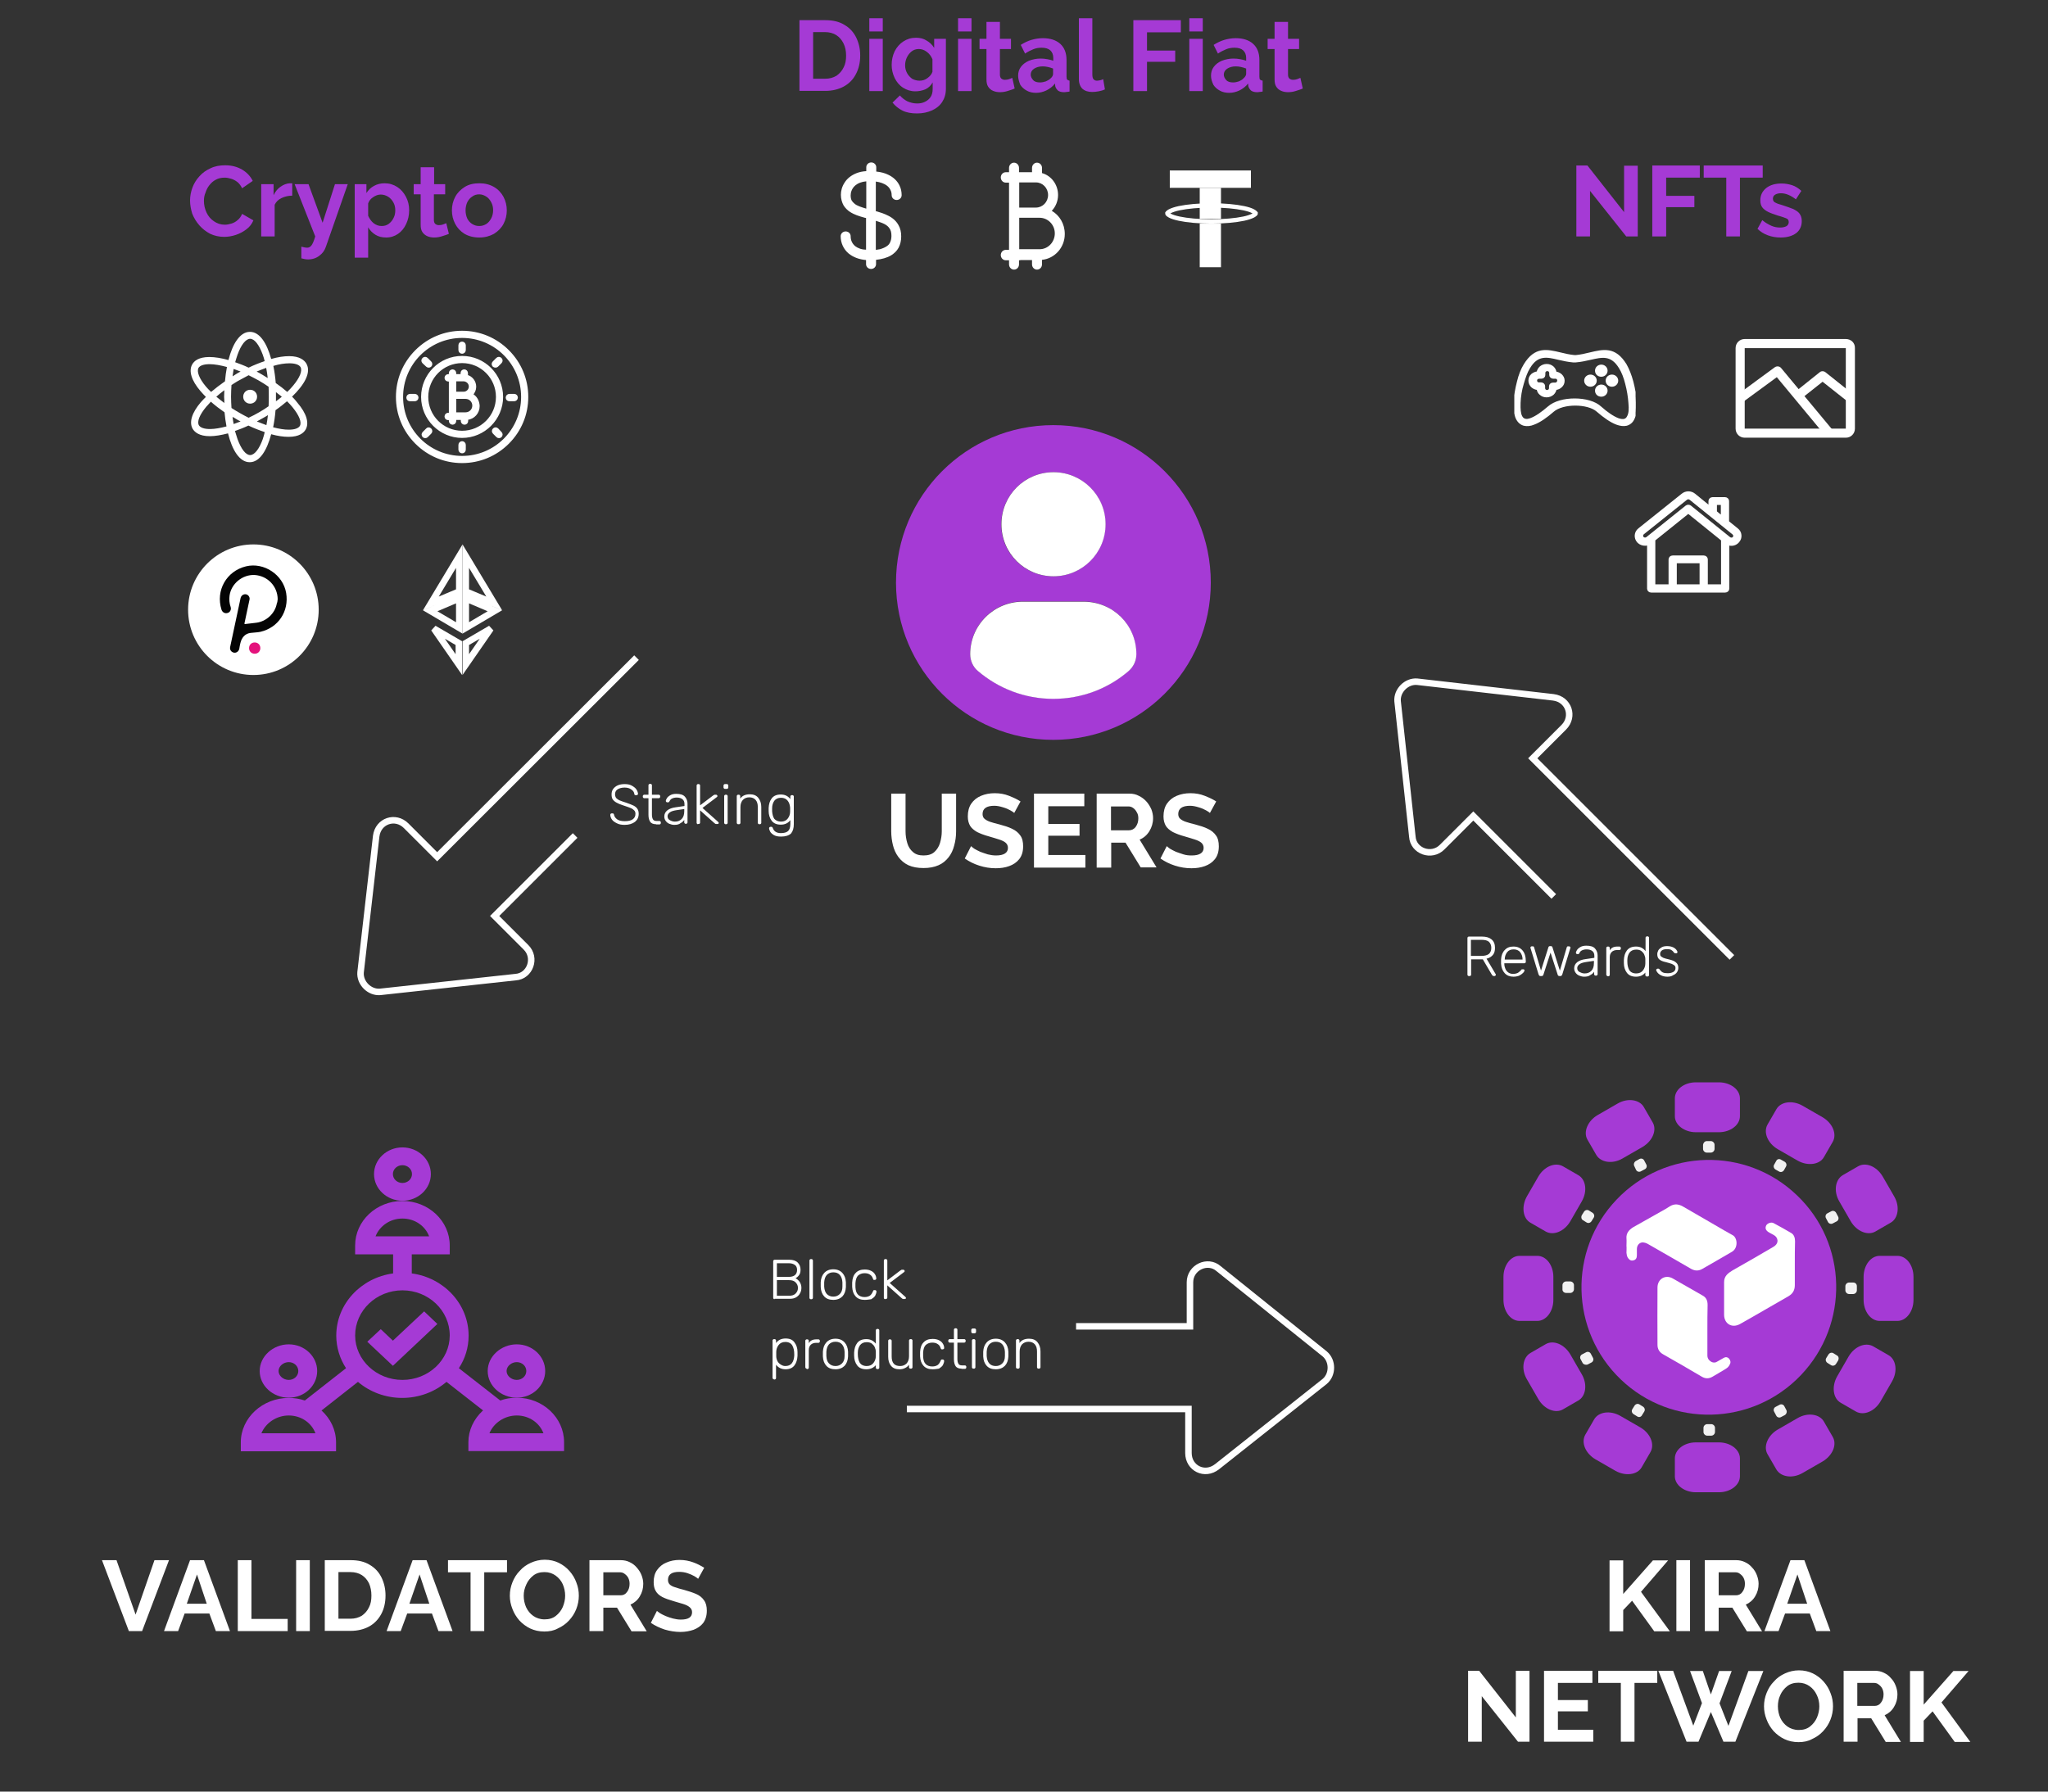 <?xml version="1.0" encoding="utf-8"?>
<!-- Generator: Adobe Illustrator 22.0.1, SVG Export Plug-In . SVG Version: 6.00 Build 0)  -->
<svg version="1.1" id="Layer_1" xmlns="http://www.w3.org/2000/svg" xmlns:xlink="http://www.w3.org/1999/xlink" x="0px" y="0px"
	 viewBox="0 0 944 826" style="enable-background:new 0 0 944 826;" xml:space="preserve">
<rect x="0" y="0" width="944" height="826" fill="#333333" stroke="none"/>
<style type="text/css">
	.st0{fill:#FFFFFF;}
	.st1{fill:#A53AD5;}
	.st2{clip-path:url(#SVGID_2_);}
	.st3{fill:#FFFFFF;stroke:#FFFFFF;}
	.st4{fill:none;stroke:#FFFFFF;stroke-width:3;}
	.st5{fill:none;stroke:#FFFFFF;stroke-width:2;}
	.st6{fill:#F2F2F2;}
	.st7{fill:none;}
	.st8{fill:#040404;}
	.st9{fill:#E4127C;}
</style>
<path class="st0" d="M741.9,752v-32.6h6.3v15.5l13.7-15.5h7l-12.5,14.5l13.3,18.2h-7.2l-10.2-14.1l-4.1,4.3v9.8H741.9z M772.7,752
	v-32.7h6.3V752H772.7z M785.8,752v-32.7h14.4c1.5,0,2.9,0.3,4.1,0.9c1.3,0.6,2.4,1.4,3.3,2.5c1,1,1.7,2.2,2.2,3.5
	c0.5,1.3,0.8,2.6,0.8,4c0,2.1-0.5,4-1.6,5.8c-1,1.7-2.5,3-4.3,3.8l7.5,12.3h-7l-6.7-10.9h-6.3V752H785.8z M792.2,735.5h8
	c1.2,0,2.2-0.5,2.9-1.5c0.8-1,1.2-2.3,1.2-3.8c0-1-0.2-1.9-0.6-2.7c-0.4-0.8-1-1.4-1.7-1.9c-0.6-0.5-1.3-0.7-2.1-0.7h-7.7V735.5z
	 M825.3,719.3h6.4l12,32.7h-6.5l-3-8.1h-11.4l-3,8.1h-6.5L825.3,719.3z M833,739.4l-4.5-13.5l-4.7,13.5H833z M683,782v21h-6.3v-32.7
	h5.1l16.9,21.5v-21.5h6.3V803h-5.3L683,782z M734.4,797.4v5.6h-22.7v-32.7H734v5.6h-15.9v7.9h13.8v5.2h-13.8v8.5H734.4z
	 M763.8,775.9h-10.4V803h-6.3v-27.1h-10.4v-5.6h27.2V775.9z M779,770.4h5.9l3.7,10.8l3.8-10.8h5.8l-5.6,14.9l4.1,10.4l9.2-25.3h6.9
	L799.9,803h-5.5l-5.8-13.7l-5.7,13.7h-5.5l-13-32.7h6.8l9.3,25.3l4-10.4L779,770.4z M829,803.2c-2.4,0-4.6-0.5-6.5-1.4
	c-1.9-0.9-3.6-2.2-5-3.7c-1.4-1.6-2.5-3.4-3.2-5.3c-0.8-2-1.2-4-1.2-6.1c0-2.2,0.4-4.2,1.2-6.2c0.8-2,1.9-3.8,3.4-5.3
	c1.4-1.6,3.1-2.8,5.1-3.7c2-0.9,4.1-1.4,6.4-1.4c2.4,0,4.5,0.5,6.4,1.4c2,1,3.6,2.2,5,3.8c1.4,1.6,2.5,3.4,3.2,5.4
	c0.8,2,1.1,4,1.1,6c0,2.1-0.4,4.2-1.2,6.2c-0.8,2-1.9,3.7-3.4,5.3c-1.4,1.5-3.1,2.7-5.1,3.6C833.4,802.8,831.3,803.2,829,803.2z
	 M819.5,786.7c0,1.9,0.4,3.7,1.1,5.3c0.8,1.7,1.9,3,3.3,4c1.4,1,3.2,1.6,5.2,1.6c2.1,0,3.8-0.5,5.2-1.6c1.4-1.1,2.5-2.5,3.2-4.1
	c0.7-1.7,1.1-3.4,1.1-5.2c0-1.9-0.4-3.7-1.2-5.3c-0.8-1.7-1.9-3-3.3-4c-1.4-1-3.1-1.6-5.1-1.6c-2.1,0-3.8,0.5-5.2,1.6
	c-1.4,1.1-2.5,2.5-3.2,4.1C819.8,783.2,819.5,784.9,819.5,786.7z M849.8,803v-32.7h14.4c1.5,0,2.9,0.3,4.1,0.9
	c1.3,0.6,2.4,1.4,3.3,2.5c1,1,1.7,2.2,2.2,3.5c0.5,1.3,0.8,2.6,0.8,4c0,2.1-0.5,4-1.6,5.8c-1,1.7-2.5,3-4.3,3.8l7.5,12.3h-7
	l-6.7-10.9h-6.3V803H849.8z M856.1,786.5h8c1.2,0,2.2-0.5,2.9-1.5c0.8-1,1.2-2.3,1.2-3.8c0-1-0.2-1.9-0.6-2.7
	c-0.4-0.8-1-1.4-1.7-1.9c-0.6-0.5-1.3-0.7-2.1-0.7h-7.7V786.5z M880.4,803v-32.6h6.3v15.5l13.7-15.5h7l-12.5,14.5l13.3,18.2H901
	l-10.2-14.1l-4.1,4.3v9.8H880.4z"/>
<path class="st0" d="M53.7,719.3l8.8,25.1l8.7-25.1h6.7L65.5,752h-6.1L47,719.3H53.7z M87.6,719.3H94l12,32.7h-6.5l-3-8.1H85.1
	l-3,8.1h-6.5L87.6,719.3z M95.3,739.4l-4.5-13.5l-4.7,13.5H95.3z M109.6,752v-32.7h6.3v27.1h16.7v5.6H109.6z M136.5,752v-32.7h6.3
	V752H136.5z M149.7,752v-32.7h11.9c3.6,0,6.5,0.7,8.9,2.2c2.4,1.4,4.2,3.4,5.4,5.9c1.2,2.5,1.8,5.2,1.8,8.2c0,3.3-0.7,6.2-2,8.6
	s-3.2,4.4-5.6,5.7c-2.4,1.3-5.3,2-8.5,2H149.7z M171.2,735.6c0-2.1-0.4-4-1.1-5.6c-0.8-1.6-1.9-2.9-3.3-3.8
	c-1.4-0.9-3.2-1.4-5.2-1.4H156v21.5h5.5c2.1,0,3.8-0.5,5.3-1.4c1.4-1,2.5-2.2,3.3-3.9C170.9,739.5,171.2,737.7,171.2,735.6z
	 M190.2,719.3h6.4l12,32.7h-6.5l-3-8.1h-11.4l-3,8.1h-6.5L190.2,719.3z M197.9,739.4l-4.5-13.5l-4.7,13.5H197.9z M233.6,724.9h-10.4
	V752h-6.3v-27.1h-10.4v-5.6h27.2V724.9z M250.9,752.2c-2.4,0-4.6-0.5-6.5-1.4c-1.9-0.9-3.6-2.2-5-3.7c-1.4-1.6-2.5-3.4-3.2-5.3
	c-0.8-2-1.2-4-1.2-6.1c0-2.2,0.4-4.2,1.2-6.2c0.8-2,1.9-3.8,3.4-5.3c1.4-1.6,3.1-2.8,5.1-3.7c2-0.9,4.1-1.4,6.4-1.4
	c2.4,0,4.5,0.5,6.4,1.4c2,1,3.6,2.2,5,3.8c1.4,1.6,2.5,3.4,3.2,5.4c0.8,2,1.1,4,1.1,6c0,2.1-0.4,4.2-1.2,6.2c-0.8,2-1.9,3.7-3.4,5.3
	c-1.4,1.5-3.1,2.7-5.1,3.6C255.3,751.8,253.2,752.2,250.9,752.2z M241.4,735.7c0,1.9,0.4,3.7,1.1,5.3c0.8,1.7,1.9,3,3.3,4
	c1.4,1,3.2,1.6,5.2,1.6c2.1,0,3.8-0.5,5.2-1.6c1.4-1.1,2.5-2.5,3.2-4.1c0.7-1.7,1.1-3.4,1.1-5.2c0-1.9-0.4-3.7-1.1-5.3s-1.9-3-3.3-4
	c-1.4-1-3.1-1.6-5.1-1.6c-2.1,0-3.8,0.5-5.2,1.6c-1.4,1.1-2.5,2.5-3.2,4.1C241.8,732.2,241.4,733.9,241.4,735.7z M271.7,752v-32.7
	h14.4c1.5,0,2.9,0.3,4.1,0.9c1.3,0.6,2.4,1.4,3.3,2.5c0.9,1,1.7,2.2,2.2,3.5c0.5,1.3,0.8,2.6,0.8,4c0,2.1-0.5,4-1.6,5.8
	c-1,1.7-2.5,3-4.3,3.8l7.5,12.3h-7l-6.7-10.9h-6.3V752H271.7z M278.1,735.5h8c1.2,0,2.2-0.5,2.9-1.5c0.8-1,1.2-2.3,1.2-3.8
	c0-1-0.2-1.9-0.6-2.7c-0.4-0.8-1-1.4-1.7-1.9c-0.6-0.5-1.4-0.7-2.1-0.7h-7.7V735.5z M321.8,727.9c-0.3-0.3-0.9-0.7-1.7-1.2
	c-0.9-0.5-2-1-3.2-1.4c-1.2-0.4-2.5-0.6-3.8-0.6c-3.5,0-5.2,1.2-5.2,3.7c0,0.9,0.3,1.6,0.8,2.1s1.4,1,2.5,1.3
	c1.1,0.4,2.5,0.8,4.1,1.2c2.1,0.6,4,1.2,5.6,1.9c1.6,0.7,2.8,1.7,3.6,2.9c0.9,1.2,1.3,2.8,1.3,4.8c0,2.3-0.6,4.2-1.7,5.7
	c-1.1,1.4-2.6,2.4-4.4,3.1c-1.8,0.6-3.8,1-6,1c-2.5,0-4.9-0.4-7.3-1.1c-2.4-0.8-4.5-1.8-6.4-3.1l2.8-5.5c0.3,0.3,0.8,0.6,1.5,1.1
	c0.7,0.4,1.6,0.9,2.6,1.3c1,0.4,2.1,0.8,3.3,1.1c1.2,0.3,2.4,0.5,3.6,0.5c3.5,0,5.2-1.1,5.2-3.4c0-1-0.4-1.7-1.1-2.3
	c-0.7-0.6-1.7-1.1-3-1.5c-1.3-0.4-2.7-0.8-4.4-1.3c-2.1-0.6-3.8-1.2-5.2-1.9c-1.3-0.7-2.4-1.6-3-2.7c-0.7-1.1-1-2.5-1-4.2
	c0-2.2,0.5-4.1,1.6-5.6c1.1-1.5,2.5-2.7,4.3-3.4c1.8-0.8,3.8-1.2,6-1.2c2.3,0,4.4,0.4,6.3,1.1c2,0.7,3.6,1.6,5.1,2.5L321.8,727.9z"
	/>
<path class="st1" d="M368.5,42V9.3h11.9c3.6,0,6.5,0.7,8.9,2.2c2.4,1.4,4.2,3.4,5.4,5.9c1.2,2.5,1.8,5.2,1.8,8.2
	c0,3.3-0.7,6.2-2,8.6c-1.3,2.5-3.2,4.4-5.6,5.7c-2.4,1.3-5.3,2-8.5,2H368.5z M390,25.6c0-2.1-0.4-4-1.2-5.6
	c-0.8-1.6-1.9-2.9-3.3-3.8c-1.4-0.9-3.2-1.4-5.2-1.4h-5.5v21.5h5.5c2.1,0,3.8-0.5,5.3-1.4c1.4-1,2.5-2.2,3.3-3.9
	C389.7,29.5,390,27.7,390,25.6z M400.7,14.5V8.4h6.2v6.1H400.7z M400.7,42V17.9h6.2V42H400.7z M421.9,42.1c-2.1,0-4-0.6-5.7-1.7
	s-2.9-2.6-3.8-4.4c-0.9-1.9-1.4-3.9-1.4-6.1c0-2.3,0.5-4.4,1.4-6.3c1-1.9,2.3-3.4,4-4.5c1.7-1.1,3.6-1.7,5.8-1.7
	c1.9,0,3.5,0.4,4.9,1.3c1.4,0.8,2.6,1.9,3.5,3.4v-4.2h5.4v23c0,2.4-0.6,4.4-1.7,6.1c-1.1,1.7-2.7,3-4.7,3.9c-2,0.9-4.3,1.4-6.9,1.4
	c-2.6,0-4.9-0.4-6.7-1.3c-1.8-0.9-3.3-2.1-4.6-3.7l3.4-3.3c0.9,1.1,2.1,2,3.4,2.7c1.4,0.6,2.9,1,4.5,1c1.3,0,2.5-0.2,3.5-0.7
	c1.1-0.5,2-1.2,2.7-2.2c0.7-1,1-2.3,1-3.8v-3c-0.8,1.4-1.9,2.5-3.4,3.2C425,41.8,423.5,42.1,421.9,42.1z M423.9,37.2
	c1.3,0,2.6-0.4,3.6-1.2c1.1-0.8,1.9-1.7,2.3-2.9v-5.8c-0.6-1.4-1.4-2.5-2.6-3.4c-1.2-0.9-2.4-1.3-3.7-1.3c-1.3,0-2.4,0.4-3.3,1.1
	c-0.9,0.7-1.6,1.6-2.2,2.8c-0.5,1.1-0.8,2.3-0.8,3.6c0,1.3,0.3,2.5,0.9,3.6s1.4,1.9,2.3,2.6C421.5,36.9,422.7,37.2,423.9,37.2z
	 M441.6,14.5V8.4h6.2v6.1H441.6z M441.6,42V17.9h6.2V42H441.6z M467.7,40.8c-0.8,0.4-1.9,0.7-3.1,1.1c-1.2,0.4-2.4,0.6-3.7,0.6
	c-1.1,0-2.2-0.2-3.1-0.6c-1-0.4-1.7-1-2.3-1.9c-0.6-0.9-0.8-2-0.8-3.5V22.6h-3.2v-4.7h3.2v-7.8h6.2v7.8h5.1v4.7h-5.1v11.8
	c0,0.8,0.2,1.4,0.6,1.8c0.5,0.4,1,0.6,1.7,0.6c0.6,0,1.3-0.1,1.9-0.3c0.6-0.2,1.1-0.4,1.5-0.6L467.7,40.8z M469.3,34.9
	c0-1.6,0.4-2.9,1.3-4.1c0.9-1.2,2.1-2.1,3.7-2.8c1.6-0.6,3.4-1,5.4-1c1,0,2,0.1,3.1,0.3c1,0.2,1.9,0.4,2.7,0.7v-1.3
	c0-1.5-0.5-2.7-1.4-3.5c-0.9-0.8-2.2-1.2-4-1.2c-1.3,0-2.6,0.2-3.8,0.7c-1.2,0.5-2.5,1.1-3.8,2l-2-4c1.6-1,3.2-1.8,4.9-2.3
	c1.7-0.5,3.5-0.8,5.3-0.8c3.4,0,6.1,0.9,8,2.6c1.9,1.7,2.9,4.2,2.9,7.4v7.7c0,0.7,0.1,1.2,0.3,1.4c0.2,0.2,0.6,0.4,1.1,0.5v5
	c-0.6,0.1-1.1,0.2-1.5,0.2c-0.4,0.1-0.8,0.1-1.1,0.1c-1.2,0-2.2-0.3-2.8-0.8c-0.6-0.6-1-1.2-1.2-2l-0.1-1.2c-1.1,1.4-2.4,2.4-4,3.2
	c-1.5,0.7-3.1,1.1-4.7,1.1c-1.6,0-3.1-0.3-4.3-1c-1.3-0.7-2.3-1.6-3-2.7C469.7,37.6,469.3,36.3,469.3,34.9z M484.3,36.1
	c0.8-0.7,1.1-1.4,1.1-2.1v-2.4c-1.6-0.6-3.2-1-4.8-1c-1.6,0-2.9,0.4-4,1.1c-1,0.7-1.5,1.6-1.5,2.7c0,0.9,0.4,1.7,1.1,2.5
	s1.8,1.1,3.2,1.1c0.9,0,1.8-0.2,2.7-0.5C483,37.1,483.7,36.7,484.3,36.1z M497.3,8.4h6.2v25.9c0,1.1,0.2,1.9,0.6,2.3
	s0.9,0.6,1.5,0.6c0.5,0,1-0.1,1.5-0.2c0.5-0.1,1-0.3,1.4-0.5l0.8,4.7c-0.8,0.4-1.8,0.7-2.9,0.9c-1.1,0.2-2.1,0.3-3,0.3
	c-1.9,0-3.4-0.5-4.5-1.5c-1-1-1.6-2.5-1.6-4.4V8.4z M522.4,42V9.3h21.9v5.6h-15.6v8.4h13v5.2h-13V42H522.4z M548.2,14.5V8.4h6.2v6.1
	H548.2z M548.2,42V17.9h6.2V42H548.2z M558.2,34.9c0-1.6,0.4-2.9,1.3-4.1c0.9-1.2,2.1-2.1,3.7-2.8c1.6-0.6,3.4-1,5.4-1
	c1,0,2,0.1,3.1,0.3c1,0.2,1.9,0.4,2.7,0.7v-1.3c0-1.5-0.5-2.7-1.4-3.5c-0.9-0.8-2.2-1.2-4-1.2c-1.3,0-2.6,0.2-3.8,0.7
	c-1.2,0.5-2.5,1.1-3.8,2l-2-4c1.6-1,3.2-1.8,4.9-2.3c1.7-0.5,3.5-0.8,5.3-0.8c3.4,0,6.1,0.9,8,2.6c1.9,1.7,2.9,4.2,2.9,7.4v7.7
	c0,0.7,0.1,1.2,0.3,1.4c0.2,0.2,0.6,0.4,1.2,0.5v5c-0.6,0.1-1.1,0.2-1.5,0.2c-0.4,0.1-0.8,0.1-1.1,0.1c-1.2,0-2.2-0.3-2.8-0.8
	c-0.6-0.6-1-1.2-1.2-2l-0.1-1.2c-1.1,1.4-2.4,2.4-4,3.2c-1.5,0.7-3.1,1.1-4.7,1.1c-1.6,0-3.1-0.3-4.3-1c-1.3-0.7-2.3-1.6-3-2.7
	C558.6,37.6,558.2,36.3,558.2,34.9z M573.2,36.1c0.8-0.7,1.2-1.4,1.2-2.1v-2.4c-1.6-0.6-3.2-1-4.8-1c-1.6,0-2.9,0.4-4,1.1
	c-1,0.7-1.5,1.6-1.5,2.7c0,0.9,0.4,1.7,1.1,2.5s1.8,1.1,3.2,1.1c0.9,0,1.8-0.2,2.7-0.5C571.9,37.1,572.7,36.7,573.2,36.1z
	 M600.5,40.8c-0.8,0.4-1.9,0.7-3.1,1.1c-1.2,0.4-2.4,0.6-3.7,0.6c-1.1,0-2.2-0.2-3.1-0.6c-1-0.4-1.7-1-2.3-1.9
	c-0.6-0.9-0.8-2-0.8-3.5V22.6h-3.2v-4.7h3.2v-7.8h6.2v7.8h5.1v4.7h-5.1v11.8c0,0.8,0.2,1.4,0.6,1.8c0.5,0.4,1,0.6,1.7,0.6
	s1.3-0.1,1.9-0.3c0.6-0.2,1.1-0.4,1.5-0.6L600.5,40.8z"/>
<path class="st1" d="M732.9,88v21h-6.3V76.3h5.1l16.9,21.5V76.4h6.3V109h-5.3L732.9,88z M761.6,109V76.3h21.9v5.6H768v8.4h13v5.2
	h-13V109H761.6z M812.5,81.9H802V109h-6.3V81.9h-10.4v-5.6h27.2V81.9z M820.8,109.5c-2.1,0-4-0.3-5.9-1c-1.9-0.7-3.5-1.7-4.8-3
	l2.2-4c1.4,1.2,2.9,2,4.2,2.6c1.4,0.6,2.7,0.8,4,0.8c1.2,0,2.1-0.2,2.9-0.6c0.7-0.4,1.1-1.1,1.1-1.9c0-0.9-0.4-1.5-1.3-1.8
	c-0.9-0.3-2.1-0.8-3.7-1.2c-1.8-0.6-3.3-1.1-4.5-1.7c-1.2-0.6-2.1-1.3-2.7-2.1c-0.6-0.8-0.9-1.9-0.9-3.2c0-2.4,0.9-4.2,2.7-5.7
	c1.8-1.4,4.1-2.1,7.1-2.1c1.7,0,3.3,0.3,4.9,0.8c1.5,0.5,2.9,1.4,4.2,2.6l-2.5,3.9c-2.4-1.8-4.6-2.8-6.9-2.8c-1,0-1.9,0.2-2.6,0.6
	c-0.7,0.4-1.1,1-1.1,1.9c0,0.9,0.4,1.5,1.1,1.8c0.7,0.4,1.8,0.8,3.3,1.2c1.9,0.6,3.5,1.2,4.8,1.7c1.3,0.6,2.4,1.3,3,2.1
	c0.7,0.9,1.1,2,1.1,3.5c0,2.4-0.9,4.3-2.6,5.6C826.1,108.8,823.8,109.5,820.8,109.5z"/>
<g>
	<defs>
		<rect id="SVGID_1_" x="698" y="153" width="55.9" height="52"/>
	</defs>
	<clipPath id="SVGID_2_">
		<use xlink:href="#SVGID_1_"  style="overflow:visible;"/>
	</clipPath>
	<g class="st2">
		<path class="st3" d="M753.9,185.5c-0.1-3-0.7-6.3-1.5-9.4c-0.8-3-1.9-5.8-3.1-7.9c-4.9-8-10.2-6.7-16.5-5.2c-2,0.5-4.2,1-6.4,1.2
			h-0.7c-2.2-0.2-4.4-0.7-6.4-1.2c-6.3-1.5-11.6-2.8-16.5,5.2c-1.3,2.1-2.4,4.9-3.1,7.9c-0.8,3.1-1.4,6.4-1.5,9.4
			c-0.1,3.3,0.2,5.7,1,7.4c0.8,1.6,1.9,2.5,3.3,2.9c1.3,0.3,2.9,0.2,4.5-0.5c2.7-1,5.8-3.2,8.9-5.9c2.2-1.9,6.2-2.9,10.2-2.9
			c4,0,8.1,1,10.2,2.9c3.1,2.7,6.2,4.9,8.9,5.9c1.6,0.6,3.1,0.8,4.5,0.5c1.4-0.4,2.6-1.3,3.3-3C753.7,191.3,754,188.9,753.9,185.5z
			 M750.5,192c-0.4,0.9-1,1.4-1.7,1.6c-0.8,0.2-1.7,0.1-2.9-0.3c-2.4-0.9-5.3-2.9-8.1-5.4c-2.6-2.5-7.3-3.7-12-3.7
			c-4.7,0-9.3,1.2-12,3.6c-2.9,2.5-5.7,4.5-8.1,5.4c-1.1,0.4-2.1,0.6-2.9,0.3c-0.7-0.2-1.3-0.7-1.7-1.6c-0.6-1.2-0.8-3.2-0.7-6.2
			c0.1-2.8,0.6-6,1.5-8.9c0.8-2.8,1.7-5.4,2.9-7.3c3.8-6.4,8.3-5.4,13.6-4.1c2.2,0.5,4.4,1,6.8,1.2c0.1,0,0.1,0,0.1,0h0.8
			c0.1,0,0.1,0,0.1,0c2.5-0.2,4.7-0.7,6.9-1.2c5.3-1.2,9.7-2.3,13.6,4.1c1.2,1.9,2.2,4.5,2.9,7.3c0.8,3,1.3,6.1,1.5,8.9
			C751.4,188.7,751.2,190.7,750.5,192z"/>
		<path class="st3" d="M719.5,172.9c-0.7-0.6-1.5-1-2.5-1.1c-0.1-0.8-0.5-1.7-1.1-2.3l-0.1-0.1c-0.8-0.7-1.7-1.1-2.9-1.1
			s-2.2,0.5-2.9,1.1c-0.6,0.6-1.1,1.4-1.2,2.3c-1,0.1-1.8,0.5-2.5,1l-0.1,0.1c-0.8,0.7-1.2,1.6-1.2,2.7s0.5,2,1.2,2.7
			c0.7,0.6,1.5,1,2.6,1.1c0.1,0.9,0.5,1.7,1.2,2.3c0.8,0.7,1.7,1.1,2.9,1.1s2.2-0.5,2.9-1.1c0.6-0.6,1.1-1.4,1.2-2.3
			c1-0.1,1.9-0.5,2.5-1.1c0.8-0.7,1.2-1.6,1.2-2.7S720.2,173.6,719.5,172.9z M717.8,176.5c-0.3,0.3-0.6,0.4-1,0.4h-1
			c-0.7,0-1.3,0.5-1.3,1.2v0.8c0,0.4-0.1,0.7-0.4,1c-0.3,0.3-0.6,0.4-1,0.4c-0.4,0-0.8-0.1-1-0.4c-0.3-0.3-0.4-0.6-0.4-1v-0.9
			c0-0.6-0.6-1.2-1.3-1.2h-1c-0.4,0-0.8-0.1-1-0.4c-0.2-0.2-0.4-0.5-0.4-0.9c0-0.4,0.1-0.7,0.4-1c0,0,0,0,0.1-0.1
			c0.3-0.2,0.6-0.3,1-0.3h1c0.7,0,1.3-0.5,1.3-1.2v-0.9c0-0.4,0.1-0.7,0.4-1c0.3-0.3,0.6-0.4,1-0.4c0.4,0,0.8,0.1,1,0.4
			c0,0,0,0,0.1,0.1c0.2,0.3,0.3,0.6,0.3,0.9v0.9c0,0.6,0.6,1.2,1.3,1.2h1c0.4,0,0.8,0.1,1,0.4c0.3,0.3,0.4,0.6,0.4,1
			C718.2,176,718.1,176.3,717.8,176.5z"/>
		<path class="st3" d="M738.1,173.2c1.3,0,2.4-1,2.4-2.3s-1.1-2.3-2.4-2.3s-2.4,1-2.4,2.3S736.7,173.2,738.1,173.2z"/>
		<path class="st3" d="M738.1,182.4c1.3,0,2.4-1,2.4-2.3s-1.1-2.3-2.4-2.3s-2.4,1-2.4,2.3S736.7,182.4,738.1,182.4z"/>
		<path class="st3" d="M733.1,177.8c1.3,0,2.4-1,2.4-2.3c0-1.3-1.1-2.3-2.4-2.3c-1.3,0-2.4,1-2.4,2.3
			C730.7,176.8,731.8,177.8,733.1,177.8z"/>
		<path class="st3" d="M743,177.8c1.3,0,2.4-1,2.4-2.3c0-1.3-1.1-2.3-2.4-2.3c-1.3,0-2.4,1-2.4,2.3
			C740.6,176.8,741.7,177.8,743,177.8z"/>
	</g>
</g>
<path class="st3" d="M802.2,246.7c-0.1-1.1-0.6-2-1.5-2.7l-4.2-3.4V231c0-0.7-0.6-1.3-1.4-1.3h-5.7c-0.8,0-1.4,0.6-1.4,1.3v2.7
	L781,228c-1.6-1.3-3.9-1.3-5.5,0l-20,16c-1.8,1.4-2,4-0.5,5.7c1.2,1.3,3,1.7,4.7,1.2v20.5c0,0.7,0.6,1.3,1.4,1.3h34.1
	c0.8,0,1.4-0.6,1.4-1.3v-20.5c1.7,0.6,3.5,0.1,4.6-1.2C802,248.8,802.3,247.8,802.2,246.7z M790.9,232.3h2.8v6l-2.8-2.3V232.3z
	 M783.9,269.9h-11.5v-10.7h11.5V269.9z M793.8,269.9h-7.1v-12c0-0.7-0.6-1.3-1.4-1.3H771c-0.8,0-1.4,0.6-1.4,1.3v12h-7.1v-21
	l15.7-12.6l15.6,12.6V269.9L793.8,269.9z M799.1,247.9c-0.5,0.6-1.4,0.6-2,0.1l-18-14.5c-0.5-0.4-1.3-0.4-1.8,0
	c-0.4,0.3-18.1,14.5-18.1,14.5c-0.6,0.5-1.5,0.4-2-0.1c-0.5-0.6-0.4-1.4,0.1-1.9l20-16c0.5-0.4,1.3-0.4,1.8,0l19.8,16
	C799.5,246.5,799.6,247.3,799.1,247.9z"/>
<path class="st0" d="M850.8,156.3h-46.6c-2.4,0-4.2,1.9-4.2,4.2v37.1c0,2.4,1.9,4.2,4.2,4.2h46.6c2.4,0,4.2-1.9,4.2-4.2v-37.1
	C855.1,158.1,853.2,156.3,850.8,156.3z M850.8,197.6h-46.6l0-37.1c0,0,0,0,0,0h46.6L850.8,197.6L850.8,197.6z"/>
<path class="st0" d="M821,169.7c-0.7-0.9-2-1-2.9-0.4l-17.3,12.7l2.5,3.4l15.7-11.5l22.3,26.9l3.3-2.7L821,169.7z"/>
<path class="st0" d="M841.4,171.6c-0.8-0.6-1.9-0.6-2.6,0l-10,8l2.6,3.3l8.7-6.9l11.5,9.1l2.6-3.3L841.4,171.6z"/>
<path class="st1" d="M87.6,92.4c0-2,0.4-4,1.1-5.9c0.7-1.9,1.8-3.7,3.2-5.2c1.4-1.6,3.1-2.8,5.1-3.7c2-1,4.3-1.4,6.8-1.4
	c3,0,5.6,0.7,7.8,2c2.2,1.3,3.8,3,4.9,5.2l-4.9,3.4c-0.6-1.2-1.3-2.2-2.2-2.9c-0.9-0.7-1.9-1.2-2.9-1.5c-1-0.3-2-0.5-2.9-0.5
	c-1.6,0-3,0.3-4.2,1c-1.2,0.6-2.1,1.5-2.9,2.5c-0.8,1-1.4,2.2-1.8,3.5C94.2,90,94,91.3,94,92.6c0,1.9,0.4,3.7,1.2,5.4
	c0.8,1.7,1.9,3,3.4,4c1.4,1,3.1,1.6,5,1.6c1,0,2-0.2,3-0.5c1.1-0.3,2.1-0.9,2.9-1.6c0.9-0.7,1.6-1.7,2.1-2.9l5.2,3
	c-0.7,1.6-1.7,3-3.2,4.1c-1.4,1.1-3.1,2-4.9,2.6c-1.8,0.6-3.6,0.9-5.4,0.9c-2.3,0-4.5-0.5-6.4-1.4c-1.9-1-3.6-2.3-5-3.9
	c-1.4-1.6-2.5-3.4-3.3-5.4C88,96.5,87.6,94.5,87.6,92.4z M134.8,90.2c-1.9,0-3.5,0.4-5,1.1c-1.5,0.7-2.5,1.7-3.2,3.1V109h-6.2V84.9
	h5.7V90c0.8-1.7,1.9-3,3.2-3.9c1.4-1,2.8-1.5,4.2-1.6c0.6,0,1.1,0,1.2,0V90.2z M138.8,113.7c1.1,0.3,2.1,0.5,2.8,0.5
	c0.8,0,1.5-0.4,2-1.1c0.5-0.7,1.1-2,1.7-4.1l-9.5-24.1h6.4l6.5,17.8l5.7-17.8h5.9l-10.1,28.9c-0.6,1.7-1.5,3-3,4.1
	c-1.4,1.1-3.2,1.7-5.2,1.7c-1,0-2-0.2-3.1-0.5V113.7z M178,109.5c-1.9,0-3.6-0.4-5-1.3c-1.4-0.9-2.5-2-3.3-3.4v14h-6.2V84.9h5.4V89
	c0.9-1.4,2-2.5,3.5-3.3c1.4-0.8,3.1-1.2,4.9-1.2c2.2,0,4.1,0.6,5.8,1.7c1.7,1.1,3,2.6,4,4.5c1,1.9,1.5,3.9,1.5,6.2
	c0,2.4-0.5,4.5-1.4,6.4c-0.9,1.9-2.1,3.4-3.7,4.5C181.9,108.9,180.1,109.5,178,109.5z M175.9,104.2c1.3,0,2.3-0.3,3.3-1
	c0.9-0.7,1.7-1.6,2.2-2.7c0.6-1.1,0.8-2.3,0.8-3.6c0-1.3-0.3-2.6-0.9-3.6c-0.6-1.1-1.4-2-2.4-2.6c-1-0.6-2.1-1-3.4-1
	c-1.2,0-2.3,0.4-3.5,1.2c-1.2,0.8-1.9,1.7-2.3,2.9v5.7c0.6,1.3,1.4,2.5,2.5,3.4C173.4,103.8,174.6,104.2,175.9,104.2z M206.9,107.8
	c-0.8,0.4-1.9,0.7-3.1,1.1c-1.2,0.4-2.4,0.6-3.7,0.6c-1.1,0-2.2-0.2-3.1-0.6c-0.9-0.4-1.7-1-2.3-1.9c-0.6-0.9-0.8-2-0.8-3.4V89.6
	h-3.2v-4.7h3.2v-7.8h6.2v7.8h5.1v4.7H200v11.8c0,0.8,0.2,1.4,0.6,1.8c0.5,0.4,1,0.6,1.7,0.6s1.3-0.1,1.9-0.3
	c0.6-0.2,1.1-0.4,1.5-0.6L206.9,107.8z M220.9,109.5c-2.6,0-4.9-0.6-6.8-1.7c-1.9-1.2-3.3-2.7-4.3-4.6c-1-1.9-1.5-4-1.5-6.2
	c0-2.2,0.5-4.3,1.5-6.2c1-1.9,2.5-3.4,4.4-4.6c1.9-1.2,4.2-1.7,6.8-1.7c2.6,0,4.8,0.6,6.7,1.7c1.9,1.1,3.4,2.7,4.4,4.6
	c1,1.9,1.5,4,1.5,6.2c0,2.2-0.5,4.3-1.5,6.2c-1,1.9-2.5,3.4-4.4,4.6C225.7,108.9,223.5,109.5,220.9,109.5z M214.6,97
	c0,1.4,0.3,2.7,0.8,3.8c0.6,1.1,1.3,1.9,2.3,2.5c1,0.6,2,0.9,3.2,0.9c1.2,0,2.2-0.3,3.2-0.9c1-0.6,1.7-1.5,2.3-2.6
	c0.6-1.1,0.9-2.4,0.9-3.8c0-1.4-0.3-2.6-0.9-3.7c-0.6-1.1-1.3-2-2.3-2.6c-1-0.6-2-1-3.2-1c-1.2,0-2.3,0.3-3.2,1
	c-1,0.6-1.7,1.5-2.3,2.6C214.9,94.3,214.6,95.6,214.6,97z"/>
<path class="st0" d="M134.6,182.9c5.7-5.5,9-11.2,6.6-15.3c-0.9-1.5-3-3.4-7.9-3.4c-2.4,0-5.2,0.4-8.3,1.3c-2-7.3-5.3-12.5-9.8-12.5
	c-4.6,0-8,5.5-9.9,13c-3.2-0.9-6.2-1.4-8.8-1.4c-4.9,0-7,1.8-7.9,3.4c-1.7,3-0.4,7.4,3.8,12.3c0.8,0.9,1.6,1.8,2.5,2.7
	c-0.8,0.8-1.6,1.6-2.3,2.4c-4.2,4.9-5.5,9.3-3.8,12.3c0.9,1.5,3,3.4,7.9,3.4c2.5,0,5.3-0.5,8.4-1.3c1.9,7.7,5.3,13.3,10,13.3
	c4.6,0,7.9-5.4,9.9-12.9c2.9,0.8,5.6,1.2,8,1.2c4.9,0,7-1.8,7.9-3.4c1.7-3,0.4-7.4-3.8-12.3C136.4,184.8,135.6,183.8,134.6,182.9z
	 M133.4,167.5c2.6,0,4.4,0.6,5.1,1.7c1,1.7-0.3,4.9-3.4,8.6c-0.8,1-1.7,1.9-2.7,2.9c-1.6-1.4-3.4-2.8-5.3-4.1
	c-0.2-2.7-0.6-5.4-1.1-7.9C128.6,167.9,131.2,167.5,133.4,167.5z M119.4,190.1c-1.6,0.9-3.2,1.8-4.8,2.5c-1.4-0.7-2.7-1.4-4.1-2.2
	c-1.3-0.7-2.5-1.5-3.8-2.3c-0.1-1.7-0.2-3.4-0.2-5.2c0-1.8,0.1-3.7,0.2-5.4c1.3-0.8,2.6-1.7,4-2.4c1.3-0.7,2.6-1.4,3.9-2.1
	c1.5,0.7,3.1,1.6,4.6,2.4c1.6,0.9,3.1,1.9,4.6,2.9c0.1,1.5,0.1,3.1,0.1,4.6c0,1.5,0,2.9-0.1,4.4C122.4,188.3,121,189.2,119.4,190.1z
	 M123.5,191.4c-0.2,1.6-0.4,3.2-0.7,4.6c-1.4-0.5-2.9-1.1-4.4-1.7c0.9-0.5,1.8-1,2.7-1.5C121.9,192.4,122.7,191.9,123.5,191.4z
	 M110.9,194.3c-1.1,0.4-2.1,0.8-3.2,1.2c-0.2-1.1-0.4-2.2-0.5-3.3c0.6,0.3,1.2,0.7,1.7,1C109.6,193.6,110.2,194,110.9,194.3z
	 M103.4,185.8c-1.3-1-2.5-1.9-3.7-2.9c1.1-1,2.4-2,3.7-3c0,1-0.1,2.1-0.1,3.1C103.4,183.9,103.4,184.9,103.4,185.8z M107.2,173.5
	c0.2-1.2,0.3-2.3,0.5-3.4c1,0.4,2.1,0.8,3.2,1.2c-0.6,0.3-1.2,0.6-1.8,1C108.5,172.7,107.8,173.1,107.2,173.5z M118.3,171.3
	c1.5-0.6,3-1.2,4.4-1.7c0.3,1.5,0.5,3,0.7,4.7c-0.9-0.5-1.7-1.1-2.6-1.6C120,172.2,119.2,171.8,118.3,171.3z M127.2,180.8
	c0.9,0.7,1.8,1.4,2.7,2.1c-0.8,0.7-1.7,1.4-2.7,2.1c0-0.7,0-1.3,0-2C127.2,182.3,127.2,181.5,127.2,180.8z M109.5,163.5
	c1.6-4.5,3.8-7.3,5.8-7.3c2,0,4.1,2.7,5.8,7.3c0.3,0.9,0.7,2,0.9,3c-2.4,0.8-4.9,1.8-7.4,3c-2.1-1-4.2-1.8-6.2-2.5
	C108.8,165.7,109.1,164.6,109.5,163.5z M91.5,169.6c0.7-1.1,2.5-1.7,5.1-1.7c2.3,0,5,0.5,8,1.3c-0.4,2.1-0.7,4.3-0.9,6.6
	c-2.3,1.6-4.5,3.3-6.4,4.9c-0.9-0.8-1.7-1.7-2.4-2.5C91.8,174.5,90.6,171.3,91.5,169.6z M96.8,197.8c-2.6,0-4.4-0.6-5.1-1.7
	c-1-1.7,0.3-4.9,3.4-8.6c0.7-0.8,1.4-1.5,2.1-2.3c1.9,1.7,4,3.3,6.3,4.9c0.2,2.2,0.5,4.4,0.9,6.5C101.7,197.3,99.1,197.8,96.8,197.8
	z M121.1,202.5c-1.6,4.5-3.8,7.3-5.8,7.3c-2,0-4.1-2.7-5.8-7.3c-0.4-1.2-0.8-2.5-1.2-3.8c2-0.7,4.1-1.5,6.2-2.5
	c2.5,1.2,5.1,2.2,7.5,3C121.8,200.4,121.4,201.5,121.1,202.5z M138.2,196.4c-0.7,1.1-2.5,1.7-5.1,1.7c-2.1,0-4.5-0.4-7.2-1.1
	c0.5-2.5,0.9-5.2,1.1-7.9c1.9-1.3,3.6-2.7,5.3-4.1c0.9,0.9,1.8,1.8,2.5,2.7C137.9,191.5,139.2,194.7,138.2,196.4z"/>
<path class="st0" d="M115.3,186.1c1.8,0,3.2-1.4,3.2-3.2s-1.4-3.2-3.2-3.2c-1.8,0-3.2,1.4-3.2,3.2S113.5,186.1,115.3,186.1z"/>
<path class="st3" d="M213,162.6c0.6,0,1.2-0.5,1.2-1.2v-2.2c0-0.6-0.5-1.2-1.2-1.2s-1.2,0.5-1.2,1.2v2.2
	C211.8,162.1,212.4,162.6,213,162.6z"/>
<path class="st3" d="M213,203.9c-0.6,0-1.2,0.5-1.2,1.2v2.2c0,0.6,0.5,1.2,1.2,1.2s1.2-0.5,1.2-1.2v-2.2
	C214.2,204.4,213.6,203.9,213,203.9z"/>
<path class="st3" d="M237,182.1h-2.2c-0.6,0-1.2,0.5-1.2,1.2s0.5,1.2,1.2,1.2h2.2c0.6,0,1.2-0.5,1.2-1.2S237.7,182.1,237,182.1
	L237,182.1z"/>
<path class="st3" d="M191.2,182.1H189c-0.6,0-1.2,0.5-1.2,1.2s0.5,1.2,1.2,1.2h2.2c0.6,0,1.2-0.5,1.2-1.2S191.8,182.1,191.2,182.1
	L191.2,182.1z"/>
<path class="st3" d="M228.4,169c0.3,0,0.6-0.1,0.8-0.3l1.6-1.6c0.5-0.5,0.5-1.2,0-1.7c-0.5-0.5-1.2-0.5-1.7,0l-1.6,1.6
	c-0.5,0.5-0.5,1.2,0,1.7C227.8,168.9,228.1,169,228.4,169L228.4,169z"/>
<path class="st3" d="M196.8,197.9l-1.6,1.6c-0.5,0.5-0.5,1.2,0,1.7c0.2,0.2,0.5,0.3,0.8,0.3s0.6-0.1,0.8-0.3l1.6-1.6
	c0.5-0.5,0.5-1.2,0-1.7C197.9,197.4,197.2,197.4,196.8,197.9z"/>
<path class="st3" d="M229.3,197.9c-0.5-0.5-1.2-0.5-1.7,0c-0.5,0.5-0.5,1.2,0,1.7l1.6,1.6c0.2,0.2,0.5,0.3,0.8,0.3s0.6-0.1,0.8-0.3
	c0.5-0.5,0.5-1.2,0-1.7L229.3,197.9z"/>
<path class="st3" d="M196.8,168.7c0.2,0.2,0.5,0.3,0.8,0.3c0.3,0,0.6-0.1,0.8-0.3c0.5-0.5,0.5-1.2,0-1.7l-1.6-1.6
	c-0.5-0.5-1.2-0.5-1.7,0c-0.5,0.5-0.5,1.2,0,1.7L196.8,168.7z"/>
<path class="st3" d="M213,164.6c-10.2,0-18.4,8.3-18.4,18.4s8.3,18.4,18.4,18.4s18.4-8.3,18.4-18.4S223.2,164.6,213,164.6L213,164.6
	z M213,199.1c-8.9,0-16.1-7.2-16.1-16.1c0-8.9,7.2-16.1,16.1-16.1s16.1,7.2,16.1,16.1C229.1,191.9,221.9,199.1,213,199.1z"/>
<path class="st3" d="M234.2,161.8c-5.7-5.7-13.2-8.8-21.2-8.8s-15.5,3.1-21.2,8.8c-5.7,5.7-8.8,13.2-8.8,21.2s3.1,15.5,8.8,21.2
	c5.7,5.7,13.2,8.8,21.2,8.8s15.5-3.1,21.2-8.8c5.7-5.7,8.8-13.2,8.8-21.2S239.9,167.5,234.2,161.8L234.2,161.8z M213,210.7
	c-15.3,0-27.7-12.4-27.7-27.7s12.4-27.7,27.7-27.7s27.7,12.4,27.7,27.7S228.3,210.7,213,210.7z"/>
<path class="st3" d="M217.5,181.9c0.9-0.9,1.5-2.2,1.5-3.6c0-2.4-1.6-4.4-3.8-5V172c0-0.6-0.5-1.2-1.2-1.2s-1.2,0.5-1.2,1.2v1h-3v-1
	c0-0.6-0.5-1.2-1.2-1.2c-0.6,0-1.2,0.5-1.2,1.2v1h-0.8c-0.6,0-1.2,0.5-1.2,1.2c0,0.6,0.5,1.2,1.2,1.2h0.8v15.4h-0.8
	c-0.6,0-1.2,0.5-1.2,1.2s0.5,1.2,1.2,1.2h0.8v0.9c0,0.6,0.5,1.2,1.2,1.2c0.6,0,1.2-0.5,1.2-1.2v-0.9c0.1,0,0.3,0,0.4-0.1
	c0.8,0,1.8,0,2.7,0v1c0,0.6,0.5,1.2,1.2,1.2s1.2-0.5,1.2-1.2v-1c3-0.3,5.3-2.8,5.3-5.9C220.5,184.8,219.3,182.9,217.5,181.9
	L217.5,181.9z M216.6,178.2c0,1.6-1.3,2.9-2.9,2.9h-3.9v-5.8h3.9C215.3,175.4,216.6,176.6,216.6,178.2z M214.6,190.6
	c-0.9,0-3.3,0-4.8,0v-7.2h4.8c2,0,3.6,1.6,3.6,3.6C218.2,189,216.6,190.6,214.6,190.6z"/>
<path class="st4" d="M211.7,289.5l-13.4-7.9l13.4-5.7V289.5z M211.7,256.4v16.3l-13.1,5.5L211.7,256.4z"/>
<path class="st4" d="M214.7,289.5l13.4-7.9l-13.4-5.7V289.5z M214.7,256.4v16.3l13.1,5.5L214.7,256.4z"/>
<path class="st4" d="M211.5,296.5v9.9l-11.5-16.6L211.5,296.5z"/>
<path class="st4" d="M214.7,296.5v9.9l11.5-16.6L214.7,296.5z"/>
<path class="st0" d="M394.2,113.5c-1.4-1.2-2.1-2.7-2.1-4.6c0-1.2-1-2.2-2.3-2.2c-1.3,0-2.3,1-2.3,2.2c0,3.1,1.3,6,3.7,8
	c2.1,1.7,4.8,2.7,8,3v1.9c0,1.2,1,2.2,2.3,2.2c1.3,0,2.3-1,2.3-2.2v-2c2.6-0.3,5-0.9,7-2.1c1.4-0.9,2.6-2,3.4-3.5
	c0.8-1.5,1.2-3.3,1.2-5.2c0-2-0.4-3.8-1.3-5.3c-0.7-1.3-1.8-2.4-2.9-3.2c-2-1.4-4.3-2.2-6.6-2.9c-0.3-0.1-0.6-0.2-0.9-0.2V83.7
	c2.2,0.3,3.9,1,5,1.8c0.8,0.6,1.3,1.2,1.7,2c0.4,0.7,0.6,1.6,0.6,2.5c0,1.2,1,2.2,2.3,2.2c1.3,0,2.3-1,2.3-2.2c0-1.6-0.3-3.1-1-4.5
	c-1-2.1-2.8-3.8-5.1-4.9c-1.6-0.8-3.5-1.3-5.6-1.5v-2c0-1.2-1-2.2-2.3-2.2c-1.3,0-2.3,1-2.3,2.2v1.8c-1.6,0.1-3.1,0.4-4.4,0.9
	c-2.6,1-4.5,2.6-5.6,4.4c-1.2,1.8-1.7,3.8-1.7,5.6c0,1.9,0.5,3.6,1.3,5c0.8,1.2,1.8,2.2,2.9,2.9c2,1.3,4.3,2,6.5,2.6
	c0.3,0.1,0.6,0.2,0.9,0.2v14.6C397.1,115.1,395.4,114.4,394.2,113.5z M394,94c-0.6-0.5-1.1-1-1.4-1.5c-0.3-0.6-0.5-1.3-0.5-2.4
	c0-1.4,0.5-3,1.8-4.3c0.6-0.6,1.5-1.2,2.6-1.6c0.8-0.3,1.7-0.5,2.8-0.6v12.6C397,95.5,395.1,94.9,394,94z M407.5,103.2
	c1.2,0.6,2,1.3,2.5,2.1c0.6,0.8,0.9,1.9,0.9,3.5c0,1.3-0.3,2.3-0.7,3.1c-0.3,0.6-0.7,1.1-1.3,1.5c-0.8,0.6-1.9,1.1-3.3,1.5
	c-0.6,0.1-1.2,0.2-1.9,0.3v-13.4C405.2,102.3,406.5,102.7,407.5,103.2z"/>
<path class="st0" d="M484.8,97.2c1.8-1.9,2.9-4.5,2.9-7.3c0-4.8-3.1-8.9-7.4-10.1v-2.4c0-1.3-1-2.4-2.3-2.4s-2.3,1.1-2.3,2.4v2h-6
	v-2c0-1.3-1-2.4-2.3-2.4s-2.3,1.1-2.3,2.4v2h-1.5c-1.3,0-2.3,1.1-2.3,2.4c0,1.3,1,2.4,2.3,2.4h1.5v31h-1.5c-1.3,0-2.3,1.1-2.3,2.4
	c0,1.3,1,2.4,2.3,2.4h1.5v1.9c0,1.3,1,2.4,2.3,2.4s2.3-1.1,2.3-2.4v-1.9c0.3,0,0.5,0,0.8-0.1c1.6,0,3.5,0,5.2,0v2
	c0,1.3,1,2.4,2.3,2.4s2.3-1.1,2.3-2.4v-2.1c5.9-0.6,10.5-5.7,10.5-11.9C490.8,103.2,488.4,99.3,484.8,97.2L484.8,97.2z M483.1,89.9
	c0,3.2-2.5,5.8-5.6,5.8h-7.7V84.1h7.7C480.6,84.1,483.1,86.7,483.1,89.9z M479.2,114.9c-1.7,0-6.5,0-9.4,0v-14.5h9.4
	c3.8,0,7,3.2,7,7.2C486.2,111.6,483.1,114.9,479.2,114.9z"/>
<rect x="539.2" y="78.6" class="st0" width="37.4" height="8"/>
<rect x="553" y="86.6" class="st0" width="9.8" height="14.3"/>
<rect x="553" y="103.1" class="st0" width="9.8" height="20.1"/>
<path class="st5" d="M578.8,98.4C578.8,98.4,578.8,98.4,578.8,98.4c0,0.1-0.1,0.2-0.2,0.3c-0.2,0.2-0.5,0.4-1,0.7
	c-1,0.5-2.4,1-4.3,1.4c-3.8,0.8-9.1,1.3-14.9,1.3c-5.9,0-11.1-0.5-14.9-1.3c-1.9-0.4-3.4-0.9-4.3-1.4c-0.5-0.3-0.8-0.5-1-0.7
	c-0.1-0.1-0.1-0.2-0.1-0.2c0,0,0-0.1,0-0.1v0v0c0,0,0,0,0-0.1c0,0,0.1-0.1,0.1-0.2c0.2-0.2,0.5-0.4,1-0.7c1-0.5,2.4-1,4.3-1.4
	c3.8-0.8,9.1-1.3,14.9-1.3c5.9,0,11.1,0.5,14.9,1.3c1.9,0.4,3.4,0.9,4.3,1.4c0.5,0.3,0.8,0.5,1,0.7
	C578.7,98.2,578.7,98.3,578.8,98.4C578.8,98.4,578.8,98.4,578.8,98.4L578.8,98.4z"/>
<path class="st4" d="M798.3,441.4l-91.8-91.8l14.3-14.3c4.9-4.9,2.3-12.9-4.8-13.8l-62.8-7.2c-4.9-0.4-9.4,4.1-9,9l6.8,62.4
	c0.4,6.7,8.9,9.8,13.8,4.8l14.3-14.3l37.1,37.1"/>
<path class="st4" d="M293.4,303.2L201.5,395l-14.3-14.3c-4.9-4.9-12.9-2.3-13.8,4.8l-7.2,62.8c-0.4,4.9,4.1,9.4,9,9l62.4-6.8
	c6.7-0.4,9.8-8.9,4.8-13.8L228,422.3l37.1-37.1"/>
<path class="st0" d="M677,450c-0.2,0-0.3-0.1-0.4-0.2s-0.2-0.2-0.2-0.4v-17c0-0.2,0.1-0.3,0.2-0.4c0.1-0.1,0.2-0.2,0.4-0.2h6.1
	c1.9,0,3.3,0.4,4.4,1.3s1.6,2.2,1.6,3.9c0,1.4-0.3,2.5-1,3.3c-0.7,0.8-1.6,1.4-2.9,1.7l4.2,7.1c0.1,0.1,0.1,0.2,0.1,0.3
	c0,0.1-0.1,0.3-0.2,0.4s-0.2,0.2-0.4,0.2h-0.3c-0.3,0-0.5-0.1-0.6-0.2c-0.1-0.1-0.3-0.3-0.4-0.5l-4.1-7h-5.4v7.1
	c0,0.2-0.1,0.3-0.2,0.4c-0.1,0.1-0.2,0.2-0.4,0.2H677z M682.9,440.7c1.5,0,2.6-0.3,3.4-0.9c0.7-0.6,1.1-1.6,1.1-2.8
	s-0.4-2.1-1.1-2.8c-0.7-0.6-1.8-0.9-3.4-0.9h-4.9v7.4H682.9z M697.6,450.3c-1.6,0-3-0.5-4-1.6c-1-1.1-1.6-2.5-1.7-4.4l0-1l0-1
	c0.1-1.8,0.7-3.3,1.7-4.3c1-1.1,2.3-1.6,4-1.6c1.8,0,3.2,0.6,4.2,1.8c1,1.2,1.5,2.8,1.5,4.9v0.4c0,0.2-0.1,0.3-0.2,0.4
	c-0.1,0.1-0.2,0.2-0.4,0.2h-9.3v0.3c0,0.8,0.2,1.6,0.5,2.3c0.3,0.7,0.8,1.3,1.4,1.7c0.6,0.4,1.3,0.6,2.1,0.6c1,0,1.7-0.2,2.3-0.5
	c0.6-0.4,1-0.8,1.3-1.1c0.2-0.2,0.3-0.3,0.3-0.4c0.1-0.1,0.2-0.1,0.4-0.1h0.4c0.2,0,0.3,0,0.4,0.1s0.2,0.2,0.2,0.3
	c0,0.4-0.2,0.8-0.7,1.3c-0.5,0.5-1.1,0.9-1.9,1.3C699.5,450.1,698.6,450.3,697.6,450.3z M701.8,442.4v-0.1c0-1.3-0.4-2.4-1.1-3.3
	c-0.7-0.9-1.8-1.3-3-1.3c-1.3,0-2.3,0.4-3,1.3c-0.7,0.9-1.1,2-1.1,3.3v0.1H701.8z M710,450c-0.2,0-0.4-0.1-0.5-0.2
	c-0.1-0.1-0.2-0.3-0.3-0.5l-3.7-12.1l-0.1-0.3c0-0.1,0.1-0.3,0.2-0.4c0.1-0.1,0.2-0.2,0.4-0.2h0.5c0.2,0,0.3,0,0.4,0.1
	c0.1,0.1,0.2,0.2,0.2,0.3l3.2,10.8l3.4-10.7c0-0.1,0.1-0.3,0.2-0.4c0.1-0.1,0.3-0.2,0.5-0.2h0.5c0.2,0,0.3,0.1,0.5,0.2
	c0.1,0.1,0.2,0.2,0.2,0.4l3.4,10.7l3.2-10.8c0-0.1,0.1-0.2,0.2-0.3c0.1-0.1,0.2-0.1,0.4-0.1h0.5c0.1,0,0.3,0.1,0.4,0.2
	c0.1,0.1,0.2,0.2,0.2,0.4l-0.1,0.3l-3.7,12.1c-0.1,0.2-0.2,0.4-0.3,0.5c-0.1,0.1-0.3,0.2-0.5,0.2h-0.4c-0.5,0-0.8-0.2-0.9-0.6
	l-3.3-10.2l-3.3,10.2c-0.1,0.4-0.4,0.6-0.9,0.6H710z M730.2,450.3c-0.8,0-1.6-0.2-2.3-0.5c-0.7-0.3-1.3-0.8-1.7-1.4
	c-0.4-0.6-0.6-1.2-0.6-2c0-1.1,0.5-2.1,1.4-2.8c0.9-0.7,2.2-1.2,3.8-1.4l4.1-0.6v-0.9c0-1-0.3-1.7-0.9-2.2c-0.6-0.5-1.5-0.8-2.7-0.8
	c-0.9,0-1.6,0.2-2.2,0.5c-0.6,0.3-0.9,0.8-1.1,1.2c-0.1,0.2-0.2,0.4-0.3,0.4c-0.1,0.1-0.2,0.1-0.4,0.1H727c-0.2,0-0.3-0.1-0.4-0.2
	c-0.1-0.1-0.2-0.3-0.2-0.4c0-0.4,0.2-0.8,0.5-1.3c0.3-0.5,0.9-1,1.6-1.4c0.7-0.4,1.6-0.6,2.7-0.6c1.9,0,3.2,0.4,4,1.3
	c0.8,0.9,1.2,2,1.2,3.2v8.7c0,0.2-0.1,0.3-0.2,0.4s-0.2,0.2-0.4,0.2h-0.4c-0.2,0-0.3-0.1-0.4-0.2s-0.2-0.2-0.2-0.4v-1.2
	c-0.4,0.6-0.9,1.1-1.7,1.5C732.4,450.1,731.4,450.3,730.2,450.3z M730.4,448.8c1.3,0,2.3-0.4,3.1-1.2c0.8-0.8,1.2-2,1.2-3.6V443
	l-3.4,0.5c-1.4,0.2-2.5,0.5-3.2,1c-0.7,0.5-1.1,1.1-1.1,1.8c0,0.8,0.3,1.4,1,1.8C728.8,448.5,729.5,448.8,730.4,448.8z M741,450
	c-0.2,0-0.3-0.1-0.4-0.2s-0.2-0.2-0.2-0.4v-12.4c0-0.2,0.1-0.3,0.2-0.4c0.1-0.1,0.2-0.2,0.4-0.2h0.4c0.2,0,0.3,0.1,0.4,0.2
	c0.1,0.1,0.2,0.2,0.2,0.4v1.2c0.6-1.2,1.8-1.8,3.5-1.8h1c0.2,0,0.3,0.1,0.4,0.2c0.1,0.1,0.2,0.2,0.2,0.4v0.4c0,0.2-0.1,0.3-0.2,0.4
	s-0.2,0.2-0.4,0.2h-1.1c-1,0-1.9,0.3-2.5,0.9c-0.6,0.6-0.9,1.4-0.9,2.5v8.1c0,0.2-0.1,0.3-0.2,0.4c-0.1,0.1-0.2,0.2-0.4,0.2H741z
	 M754.1,450.3c-1.9,0-3.3-0.6-4.2-1.8c-0.9-1.2-1.4-2.7-1.4-4.5l0-0.7l0-0.7c0.1-1.8,0.5-3.2,1.4-4.4c0.9-1.2,2.3-1.8,4.2-1.8
	c1.9,0,3.3,0.7,4.4,2.1v-6.2c0-0.2,0.1-0.3,0.2-0.4c0.1-0.1,0.2-0.2,0.4-0.2h0.4c0.2,0,0.3,0.1,0.4,0.2c0.1,0.1,0.2,0.2,0.2,0.4
	v17.3c0,0.2-0.1,0.3-0.2,0.4c-0.1,0.1-0.2,0.2-0.4,0.2H759c-0.2,0-0.3-0.1-0.4-0.2s-0.2-0.2-0.2-0.4v-1.2
	C757.4,449.6,756,450.3,754.1,450.3z M754.2,448.8c1.4,0,2.4-0.5,3.1-1.4c0.7-0.9,1.1-2,1.1-3.2c0-0.2,0-0.5,0-1c0-0.5,0-0.8,0-1
	c0-0.7-0.2-1.4-0.5-2.1c-0.3-0.7-0.8-1.2-1.4-1.7c-0.6-0.4-1.4-0.6-2.3-0.6c-1.4,0-2.4,0.5-3.1,1.4c-0.6,0.9-1,2-1,3.4l0,0.7
	c0,1.6,0.3,2.9,0.9,4C751.6,448.2,752.7,448.8,754.2,448.8z M768.6,450.3c-1.1,0-2.1-0.2-2.9-0.6c-0.8-0.4-1.3-0.8-1.7-1.3
	c-0.4-0.5-0.6-0.9-0.6-1.2c0-0.2,0.1-0.3,0.2-0.4c0.1-0.1,0.3-0.2,0.4-0.2h0.4c0.1,0,0.2,0,0.3,0.1c0.1,0,0.2,0.1,0.3,0.3
	c0.4,0.5,0.8,1,1.4,1.3c0.6,0.3,1.3,0.4,2.3,0.4c1.1,0,1.9-0.2,2.6-0.6c0.7-0.4,1-1,1-1.8c0-0.5-0.1-0.8-0.4-1.1
	c-0.3-0.3-0.7-0.5-1.3-0.8c-0.6-0.2-1.5-0.5-2.7-0.8c-1.5-0.3-2.6-0.8-3.2-1.4c-0.6-0.6-0.8-1.4-0.8-2.3c0-0.6,0.2-1.2,0.5-1.8
	c0.4-0.6,0.9-1,1.6-1.4c0.7-0.4,1.6-0.5,2.5-0.5c1,0,1.9,0.2,2.6,0.5c0.7,0.3,1.3,0.8,1.6,1.2c0.4,0.5,0.5,0.8,0.5,1.1
	c0,0.2-0.1,0.3-0.2,0.4c-0.1,0.1-0.2,0.1-0.4,0.1h-0.4c-0.2,0-0.4-0.1-0.6-0.3c-0.3-0.5-0.7-0.9-1.2-1.2c-0.4-0.3-1.1-0.4-2.1-0.4
	c-1,0-1.8,0.2-2.3,0.6c-0.5,0.4-0.8,1-0.8,1.6c0,0.4,0.1,0.8,0.3,1s0.6,0.5,1.2,0.8c0.6,0.2,1.4,0.5,2.5,0.7
	c1.6,0.4,2.7,0.8,3.4,1.5c0.7,0.6,1,1.4,1,2.4c0,0.7-0.2,1.4-0.6,2c-0.4,0.6-1,1.1-1.8,1.4C770.6,450.1,769.6,450.3,768.6,450.3z"/>
<path class="st0" d="M287.9,380.3c-1.4,0-2.5-0.2-3.5-0.7c-1-0.5-1.8-1-2.3-1.7c-0.5-0.7-0.8-1.5-0.8-2.3c0-0.1,0.1-0.3,0.2-0.4
	s0.2-0.2,0.4-0.2h0.5c0.3,0,0.5,0.2,0.6,0.5c0.1,0.8,0.6,1.6,1.4,2.2s2,0.9,3.6,0.9c1.6,0,2.9-0.3,3.7-0.9c0.8-0.6,1.2-1.4,1.2-2.5
	c0-0.7-0.2-1.2-0.6-1.6c-0.4-0.4-0.9-0.8-1.7-1.1c-0.7-0.3-1.9-0.7-3.4-1.2c-1.3-0.4-2.4-0.9-3.1-1.3c-0.7-0.4-1.3-0.9-1.7-1.5
	c-0.4-0.6-0.5-1.4-0.5-2.3c0-0.9,0.2-1.7,0.7-2.4c0.5-0.7,1.2-1.3,2.1-1.7c0.9-0.4,2-0.6,3.2-0.6c1.3,0,2.4,0.2,3.3,0.7
	c0.9,0.5,1.6,1,2.1,1.7c0.5,0.7,0.7,1.4,0.8,2.1c0,0.1-0.1,0.3-0.2,0.4c-0.1,0.1-0.2,0.2-0.4,0.2h-0.5c-0.1,0-0.2,0-0.4-0.1
	c-0.1-0.1-0.2-0.2-0.2-0.4c-0.1-0.9-0.6-1.6-1.4-2.1c-0.8-0.6-1.8-0.9-3.1-0.9c-1.3,0-2.4,0.3-3.2,0.8c-0.8,0.5-1.2,1.3-1.2,2.3
	c0,0.7,0.2,1.2,0.5,1.7c0.4,0.4,0.9,0.8,1.6,1.1c0.7,0.3,1.8,0.7,3.1,1.1c1.4,0.5,2.5,0.9,3.3,1.3c0.8,0.4,1.4,0.9,1.8,1.5
	c0.4,0.6,0.6,1.4,0.6,2.3c0,1.6-0.6,2.8-1.7,3.7C291.5,379.8,289.9,380.3,287.9,380.3z M302.4,380c-1.3,0-2.2-0.4-2.7-1.1
	c-0.5-0.8-0.8-1.8-0.8-3.2V368h-2c-0.2,0-0.3-0.1-0.4-0.2s-0.2-0.2-0.2-0.4v-0.4c0-0.2,0.1-0.3,0.2-0.4c0.1-0.1,0.2-0.2,0.4-0.2h2
	v-4.4c0-0.2,0.1-0.3,0.2-0.4c0.1-0.1,0.2-0.2,0.4-0.2h0.4c0.2,0,0.3,0.1,0.4,0.2c0.1,0.1,0.2,0.2,0.2,0.4v4.4h3.2
	c0.2,0,0.3,0.1,0.4,0.2c0.1,0.1,0.2,0.2,0.2,0.4v0.4c0,0.2-0.1,0.3-0.2,0.4c-0.1,0.1-0.2,0.2-0.4,0.2h-3.2v7.6c0,1,0.2,1.7,0.5,2.2
	c0.3,0.5,0.9,0.7,1.6,0.7h1.4c0.2,0,0.3,0.1,0.4,0.2s0.2,0.2,0.2,0.4v0.4c0,0.2-0.1,0.3-0.2,0.4s-0.2,0.2-0.4,0.2H302.4z
	 M310.8,380.3c-0.8,0-1.6-0.2-2.3-0.5c-0.7-0.3-1.3-0.8-1.7-1.4c-0.4-0.6-0.6-1.2-0.6-2c0-1.1,0.5-2.1,1.4-2.8
	c0.9-0.7,2.2-1.2,3.8-1.4l4.1-0.6v-0.9c0-1-0.3-1.7-0.9-2.2c-0.6-0.5-1.5-0.8-2.7-0.8c-0.9,0-1.6,0.2-2.2,0.5
	c-0.6,0.3-0.9,0.8-1.1,1.2c-0.1,0.2-0.2,0.4-0.3,0.4c-0.1,0.1-0.2,0.1-0.4,0.1h-0.4c-0.2,0-0.3-0.1-0.4-0.2
	c-0.1-0.1-0.2-0.3-0.2-0.4c0-0.4,0.2-0.8,0.5-1.3c0.3-0.5,0.9-1,1.6-1.4c0.7-0.4,1.6-0.6,2.7-0.6c1.9,0,3.2,0.4,4,1.3s1.2,2,1.2,3.2
	v8.7c0,0.2-0.1,0.3-0.2,0.4c-0.1,0.1-0.2,0.2-0.4,0.2H316c-0.2,0-0.3-0.1-0.4-0.2s-0.2-0.2-0.2-0.4v-1.2c-0.4,0.6-0.9,1.1-1.7,1.5
	C313,380.1,312,380.3,310.8,380.3z M311.1,378.8c1.3,0,2.3-0.4,3.1-1.2s1.2-2,1.2-3.6V373l-3.4,0.5c-1.4,0.2-2.5,0.5-3.2,1
	c-0.7,0.5-1.1,1.1-1.1,1.8c0,0.8,0.3,1.4,1,1.8C309.4,378.5,310.2,378.8,311.1,378.8z M321.7,380c-0.2,0-0.3-0.1-0.4-0.2
	c-0.1-0.1-0.2-0.2-0.2-0.4v-17.3c0-0.2,0.1-0.3,0.2-0.4c0.1-0.1,0.2-0.2,0.4-0.2h0.4c0.2,0,0.3,0.1,0.4,0.2c0.1,0.1,0.2,0.2,0.2,0.4
	v9.2l5.8-4.4c0.3-0.2,0.5-0.3,0.6-0.4c0.1-0.1,0.3-0.1,0.5-0.1h0.5c0.2,0,0.3,0.1,0.4,0.2c0.1,0.1,0.2,0.2,0.2,0.4
	c0,0.2-0.1,0.4-0.3,0.5l-6.6,5l7.2,6.4c0.2,0.2,0.3,0.4,0.3,0.5c0,0.2-0.1,0.3-0.2,0.4c-0.1,0.1-0.2,0.1-0.4,0.1h-0.4
	c-0.3,0-0.4,0-0.6-0.1c-0.1-0.1-0.3-0.2-0.5-0.4l-6.5-5.8v5.7c0,0.2-0.1,0.3-0.2,0.4s-0.2,0.2-0.4,0.2H321.7z M334.1,363.7
	c-0.2,0-0.3-0.1-0.4-0.2s-0.2-0.2-0.2-0.4v-1c0-0.2,0.1-0.3,0.2-0.4c0.1-0.1,0.2-0.2,0.4-0.2h1c0.2,0,0.3,0.1,0.4,0.2
	c0.1,0.1,0.2,0.2,0.2,0.4v1c0,0.2-0.1,0.3-0.2,0.4c-0.1,0.1-0.2,0.2-0.4,0.2H334.1z M334.4,380c-0.2,0-0.3-0.1-0.4-0.2
	s-0.2-0.2-0.2-0.4v-12.4c0-0.2,0.1-0.3,0.2-0.4c0.1-0.1,0.2-0.2,0.4-0.2h0.4c0.2,0,0.3,0.1,0.4,0.2c0.1,0.1,0.2,0.2,0.2,0.4v12.4
	c0,0.2-0.1,0.3-0.2,0.4c-0.1,0.1-0.2,0.2-0.4,0.2H334.4z M340.2,380c-0.2,0-0.3-0.1-0.4-0.2s-0.2-0.2-0.2-0.4v-12.4
	c0-0.2,0.1-0.3,0.2-0.4c0.1-0.1,0.2-0.2,0.4-0.2h0.4c0.2,0,0.3,0.1,0.4,0.2c0.1,0.1,0.2,0.2,0.2,0.4v1.2c0.5-0.7,1.1-1.2,1.8-1.5
	c0.7-0.3,1.5-0.5,2.6-0.5c1.7,0,3,0.5,3.9,1.6c0.9,1.1,1.4,2.5,1.4,4.2v7.4c0,0.2-0.1,0.3-0.2,0.4c-0.1,0.1-0.2,0.2-0.4,0.2h-0.4
	c-0.2,0-0.3-0.1-0.4-0.2s-0.2-0.2-0.2-0.4v-7.3c0-1.4-0.3-2.5-1-3.3c-0.7-0.8-1.7-1.2-2.9-1.2c-1.2,0-2.2,0.4-3,1.2
	c-0.7,0.8-1.1,1.9-1.1,3.3v7.3c0,0.2-0.1,0.3-0.2,0.4s-0.2,0.2-0.4,0.2H340.2z M360,385.7c-1.4,0-2.4-0.2-3.3-0.7
	c-0.8-0.5-1.4-1-1.7-1.6c-0.3-0.6-0.5-1.1-0.5-1.6c0-0.2,0.1-0.3,0.2-0.4c0.1-0.1,0.3-0.2,0.4-0.2h0.4c0.2,0,0.3,0,0.4,0.1
	c0.1,0.1,0.2,0.2,0.3,0.4c0.5,1.6,1.8,2.4,3.7,2.4c1.5,0,2.6-0.3,3.3-0.9c0.7-0.6,1.1-1.7,1.1-3.3v-1.8c-1,1.4-2.5,2.1-4.4,2.1
	c-1.9,0-3.3-0.6-4.2-1.8c-0.9-1.2-1.4-2.7-1.4-4.5l0-0.7l0-0.7c0.1-1.8,0.5-3.2,1.4-4.4c0.9-1.2,2.3-1.8,4.2-1.8
	c1.9,0,3.3,0.7,4.4,2.1v-1.2c0-0.2,0.1-0.3,0.2-0.4c0.1-0.1,0.2-0.2,0.4-0.2h0.4c0.2,0,0.3,0.1,0.4,0.2c0.1,0.1,0.2,0.2,0.2,0.4
	v12.7c0,1.9-0.4,3.3-1.3,4.4C363.6,385.2,362.1,385.7,360,385.7z M360,378.8c1.4,0,2.4-0.5,3.1-1.4c0.7-0.9,1.1-2,1.1-3.2
	c0-0.2,0-0.5,0-0.9c0-0.5,0-0.8,0-0.9c-0.1-1.2-0.4-2.3-1.1-3.2c-0.7-0.9-1.7-1.4-3.1-1.4c-1.4,0-2.4,0.5-3.1,1.4
	c-0.6,0.9-1,2-1,3.4l0,0.7l0,0.7c0.1,1.4,0.4,2.6,1,3.5C357.6,378.3,358.6,378.8,360,378.8z"/>
<path class="st4" d="M418,649.6h129.8v20.3c0,7,7.5,10.8,13.2,6.3l49.6-39.3c3.8-3.2,3.8-9.5,0-12.7l-48.9-39.3
	c-5-4.4-13.2-0.6-13.2,6.3v20.3h-52.5"/>
<path class="st0" d="M357,599c-0.2,0-0.3-0.1-0.4-0.2s-0.2-0.2-0.2-0.4v-17c0-0.2,0.1-0.3,0.2-0.4c0.1-0.1,0.2-0.2,0.4-0.2h6.8
	c1.7,0,3,0.4,3.9,1.3c0.9,0.9,1.3,2,1.3,3.3c0,1-0.2,1.9-0.7,2.5c-0.5,0.7-1,1.1-1.6,1.4c0.7,0.4,1.4,1,1.9,1.7
	c0.5,0.8,0.8,1.7,0.8,2.7c0,0.9-0.2,1.8-0.6,2.5c-0.4,0.8-1,1.4-1.8,1.9c-0.8,0.5-1.8,0.7-2.9,0.7H357z M363.5,588.7
	c1.3,0,2.3-0.3,2.9-0.8c0.7-0.6,1-1.4,1-2.4c0-1-0.3-1.8-1-2.3c-0.7-0.5-1.6-0.8-2.9-0.8h-5.4v6.3H363.5z M363.7,597.4
	c1.3,0,2.3-0.3,3-1c0.7-0.7,1.1-1.5,1.1-2.6c0-1.1-0.4-1.9-1.1-2.6s-1.7-1-3-1h-5.6v7.2H363.7z M373.7,599c-0.2,0-0.3-0.1-0.4-0.2
	c-0.1-0.1-0.2-0.2-0.2-0.4v-17.3c0-0.2,0.1-0.3,0.2-0.4c0.1-0.1,0.2-0.2,0.4-0.2h0.4c0.2,0,0.3,0.1,0.4,0.2s0.2,0.2,0.2,0.4v17.3
	c0,0.2-0.1,0.3-0.2,0.4s-0.2,0.2-0.4,0.2H373.7z M384.1,599.3c-1.8,0-3.2-0.5-4.2-1.6c-1-1.1-1.5-2.5-1.6-4.3l0-1.1l0-1.1
	c0.1-1.8,0.6-3.2,1.6-4.3c1-1.1,2.4-1.7,4.2-1.7c1.8,0,3.2,0.6,4.2,1.7c1,1.1,1.5,2.5,1.6,4.3c0,0.2,0,0.5,0,1.1s0,0.9,0,1.1
	c-0.1,1.8-0.6,3.2-1.6,4.3C387.3,598.7,385.9,599.3,384.1,599.3z M384.1,597.8c1.2,0,2.2-0.4,3-1.2c0.8-0.8,1.2-1.9,1.2-3.4
	c0-0.2,0-0.5,0-1s0-0.8,0-1c-0.1-1.5-0.5-2.6-1.2-3.4c-0.7-0.8-1.7-1.2-3-1.2c-1.2,0-2.2,0.4-3,1.2c-0.7,0.8-1.1,1.9-1.2,3.4l0,1
	l0,1c0.1,1.5,0.5,2.6,1.2,3.4C381.9,597.4,382.9,597.8,384.1,597.8z M398.6,599.3c-1.8,0-3.2-0.5-4.2-1.6c-1-1.1-1.5-2.5-1.6-4.4
	l0-1l0-1c0.1-1.9,0.6-3.4,1.6-4.4c1-1.1,2.4-1.6,4.2-1.6c1.1,0,2.1,0.2,2.9,0.6c0.8,0.4,1.4,0.9,1.8,1.6c0.4,0.6,0.6,1.3,0.6,2
	c0,0.2,0,0.3-0.2,0.4c-0.1,0.1-0.3,0.2-0.4,0.2H403c-0.2,0-0.3,0-0.4-0.1c-0.1-0.1-0.1-0.2-0.2-0.4c-0.3-1-0.8-1.6-1.5-2
	c-0.6-0.4-1.4-0.6-2.4-0.6c-1.2,0-2.2,0.4-3,1.1c-0.7,0.7-1.1,1.9-1.2,3.5l0,0.9l0,0.9c0.1,1.6,0.4,2.7,1.2,3.5
	c0.7,0.7,1.7,1.1,3,1.1c1,0,1.7-0.2,2.4-0.6c0.6-0.4,1.1-1.1,1.5-2.1c0.1-0.2,0.2-0.3,0.2-0.4c0.1-0.1,0.2-0.1,0.4-0.1h0.4
	c0.2,0,0.3,0.1,0.4,0.2c0.1,0.1,0.2,0.2,0.2,0.4c0,0.7-0.3,1.3-0.6,2c-0.4,0.6-1,1.1-1.8,1.6C400.7,599.1,399.7,599.3,398.6,599.3z
	 M408,599c-0.2,0-0.3-0.1-0.4-0.2s-0.2-0.2-0.2-0.4v-17.3c0-0.2,0.1-0.3,0.2-0.4s0.2-0.2,0.4-0.2h0.4c0.2,0,0.3,0.1,0.4,0.2
	s0.2,0.2,0.2,0.4v9.2l5.8-4.4c0.3-0.2,0.5-0.3,0.6-0.4c0.1-0.1,0.3-0.1,0.5-0.1h0.5c0.2,0,0.3,0.1,0.4,0.2c0.1,0.1,0.2,0.2,0.2,0.4
	c0,0.2-0.1,0.4-0.3,0.5l-6.6,5l7.2,6.4c0.2,0.2,0.3,0.4,0.3,0.5c0,0.2-0.1,0.3-0.2,0.4c-0.1,0.1-0.2,0.1-0.4,0.1h-0.4
	c-0.3,0-0.5,0-0.6-0.1c-0.1-0.1-0.3-0.2-0.5-0.4l-6.5-5.8v5.7c0,0.2-0.1,0.3-0.2,0.4s-0.2,0.2-0.4,0.2H408z M356.7,635.9
	c-0.2,0-0.3-0.1-0.4-0.2s-0.2-0.2-0.2-0.4v-17.3c0-0.2,0.1-0.3,0.2-0.4s0.2-0.2,0.4-0.2h0.4c0.2,0,0.3,0.1,0.4,0.2
	c0.1,0.1,0.2,0.2,0.2,0.4v1.2c1-1.4,2.5-2.1,4.4-2.1c1.9,0,3.3,0.6,4.1,1.8c0.9,1.2,1.4,2.6,1.4,4.4c0,0.2,0,0.5,0,0.9s0,0.7,0,0.9
	c-0.1,1.7-0.5,3.2-1.4,4.4c-0.9,1.2-2.3,1.8-4.1,1.8c-1.9,0-3.3-0.7-4.4-2.1v6.2c0,0.2-0.1,0.3-0.2,0.4c-0.1,0.1-0.2,0.2-0.4,0.2
	H356.7z M361.9,629.8c1.4,0,2.4-0.4,3.1-1.3c0.7-0.9,1-2.1,1.1-3.5c0-0.2,0-0.4,0-0.7c0-1.6-0.3-2.9-0.9-4c-0.6-1-1.7-1.6-3.2-1.6
	c-1.4,0-2.4,0.5-3.1,1.4c-0.7,0.9-1.1,2-1.1,3.2l0,1l0,1c0,0.7,0.2,1.5,0.5,2.1c0.3,0.7,0.8,1.2,1.4,1.6S361,629.8,361.9,629.8z
	 M371.8,631c-0.2,0-0.3-0.1-0.4-0.2c-0.1-0.1-0.2-0.2-0.2-0.4v-12.3c0-0.2,0.1-0.3,0.2-0.4c0.1-0.1,0.2-0.2,0.4-0.2h0.4
	c0.2,0,0.3,0.1,0.4,0.2c0.1,0.1,0.2,0.2,0.2,0.4v1.2c0.6-1.2,1.8-1.8,3.5-1.8h1c0.2,0,0.3,0.1,0.4,0.2c0.1,0.1,0.2,0.2,0.2,0.4v0.4
	c0,0.2-0.1,0.3-0.2,0.4c-0.1,0.1-0.2,0.2-0.4,0.2h-1.1c-1,0-1.9,0.3-2.5,0.9c-0.6,0.6-0.9,1.4-0.9,2.5v8.1c0,0.2-0.1,0.3-0.2,0.4
	c-0.1,0.1-0.2,0.2-0.4,0.2H371.8z M385.1,631.3c-1.8,0-3.2-0.5-4.2-1.6c-1-1.1-1.5-2.5-1.6-4.3l0-1.1l0-1.1c0.1-1.8,0.6-3.2,1.6-4.3
	c1-1.1,2.4-1.7,4.2-1.7c1.8,0,3.2,0.6,4.2,1.7c1,1.1,1.5,2.5,1.6,4.3c0,0.2,0,0.5,0,1.1s0,0.9,0,1.1c-0.1,1.8-0.6,3.2-1.6,4.3
	C388.3,630.7,386.9,631.3,385.1,631.3z M385.1,629.8c1.2,0,2.2-0.4,3-1.2c0.8-0.8,1.2-1.9,1.2-3.4c0-0.2,0-0.5,0-1s0-0.8,0-1
	c-0.1-1.5-0.5-2.6-1.2-3.4c-0.7-0.8-1.7-1.2-3-1.2c-1.2,0-2.2,0.4-3,1.2c-0.7,0.8-1.1,1.9-1.2,3.4l0,1l0,1c0.1,1.5,0.4,2.6,1.2,3.4
	C382.9,629.4,383.9,629.8,385.1,629.8z M399.3,631.3c-1.9,0-3.3-0.6-4.2-1.8c-0.9-1.2-1.4-2.7-1.4-4.5l0-0.7l0-0.7
	c0.1-1.8,0.5-3.2,1.4-4.4c0.9-1.2,2.3-1.8,4.2-1.8c1.9,0,3.3,0.7,4.4,2.1v-6.2c0-0.2,0.1-0.3,0.2-0.4s0.2-0.2,0.4-0.2h0.4
	c0.2,0,0.3,0.1,0.4,0.2c0.1,0.1,0.2,0.2,0.2,0.4v17.3c0,0.2-0.1,0.3-0.2,0.4c-0.1,0.1-0.2,0.2-0.4,0.2h-0.4c-0.2,0-0.3-0.1-0.4-0.2
	s-0.2-0.2-0.2-0.4v-1.2C402.7,630.6,401.2,631.3,399.3,631.3z M399.5,629.8c1.4,0,2.4-0.5,3.1-1.4c0.7-0.9,1.1-2,1.1-3.2
	c0-0.2,0-0.5,0-1s0-0.8,0-1c0-0.7-0.2-1.4-0.5-2.1c-0.3-0.7-0.8-1.2-1.4-1.7c-0.6-0.4-1.4-0.6-2.3-0.6c-1.4,0-2.4,0.5-3.1,1.4
	c-0.6,0.9-1,2-1,3.4l0,0.7c0,1.6,0.3,2.9,0.9,4C396.9,629.2,398,629.8,399.5,629.8z M414.6,631.3c-1.7,0-3-0.5-3.9-1.6
	s-1.3-2.5-1.3-4.2v-7.4c0-0.2,0.1-0.3,0.2-0.4c0.1-0.1,0.2-0.2,0.4-0.2h0.4c0.2,0,0.3,0.1,0.4,0.2s0.2,0.2,0.2,0.4v7.3
	c0,3,1.3,4.4,3.9,4.4c1.2,0,2.2-0.4,3-1.2c0.7-0.8,1.1-1.9,1.1-3.3v-7.3c0-0.2,0.1-0.3,0.2-0.4s0.2-0.2,0.4-0.2h0.4
	c0.2,0,0.3,0.1,0.4,0.2s0.2,0.2,0.2,0.4v12.4c0,0.2-0.1,0.3-0.2,0.4s-0.2,0.2-0.4,0.2h-0.4c-0.2,0-0.3-0.1-0.4-0.2s-0.2-0.2-0.2-0.4
	v-1.2c-0.5,0.7-1.1,1.2-1.8,1.5C416.5,631.1,415.6,631.3,414.6,631.3z M429.9,631.3c-1.8,0-3.2-0.5-4.2-1.6c-1-1.1-1.5-2.5-1.6-4.4
	l0-1l0-1c0.1-1.9,0.6-3.4,1.6-4.4c1-1.1,2.4-1.6,4.2-1.6c1.1,0,2.1,0.2,2.9,0.6c0.8,0.4,1.4,0.9,1.8,1.6c0.4,0.6,0.6,1.3,0.6,2
	c0,0.2,0,0.3-0.2,0.4c-0.1,0.1-0.3,0.2-0.4,0.2h-0.4c-0.2,0-0.3,0-0.4-0.1c-0.1-0.1-0.1-0.2-0.2-0.4c-0.3-1-0.8-1.6-1.5-2
	c-0.6-0.4-1.4-0.6-2.4-0.6c-1.2,0-2.2,0.4-3,1.1c-0.7,0.7-1.1,1.9-1.2,3.5l0,0.9l0,0.9c0.1,1.6,0.4,2.7,1.2,3.5
	c0.7,0.7,1.7,1.1,3,1.1c1,0,1.7-0.2,2.4-0.6c0.6-0.4,1.1-1.1,1.5-2.1c0.1-0.2,0.2-0.3,0.2-0.4c0.1-0.1,0.2-0.1,0.4-0.1h0.4
	c0.2,0,0.3,0.1,0.4,0.2c0.1,0.1,0.2,0.2,0.2,0.4c0,0.7-0.3,1.3-0.6,2c-0.4,0.6-1,1.1-1.8,1.6C432,631.1,431,631.3,429.9,631.3z
	 M443.2,631c-1.3,0-2.2-0.4-2.7-1.1c-0.5-0.8-0.8-1.8-0.8-3.2V619h-2c-0.2,0-0.3-0.1-0.4-0.2c-0.1-0.1-0.2-0.2-0.2-0.4v-0.4
	c0-0.2,0.1-0.3,0.2-0.4s0.2-0.2,0.4-0.2h2v-4.4c0-0.2,0.1-0.3,0.2-0.4s0.2-0.2,0.4-0.2h0.4c0.2,0,0.3,0.1,0.4,0.2s0.2,0.2,0.2,0.4
	v4.4h3.2c0.2,0,0.3,0.1,0.4,0.2c0.1,0.1,0.2,0.2,0.2,0.4v0.4c0,0.2-0.1,0.3-0.2,0.4c-0.1,0.1-0.2,0.2-0.4,0.2h-3.2v7.6
	c0,1,0.2,1.7,0.5,2.2c0.3,0.5,0.9,0.7,1.6,0.7h1.4c0.2,0,0.3,0.1,0.4,0.2s0.2,0.2,0.2,0.4v0.4c0,0.2-0.1,0.3-0.2,0.4
	s-0.2,0.2-0.4,0.2H443.2z M448.3,614.7c-0.2,0-0.3-0.1-0.4-0.2c-0.1-0.1-0.2-0.2-0.2-0.4v-1c0-0.2,0.1-0.3,0.2-0.4
	c0.1-0.1,0.2-0.2,0.4-0.2h1c0.2,0,0.3,0.1,0.4,0.2c0.1,0.1,0.2,0.2,0.2,0.4v1c0,0.2-0.1,0.3-0.2,0.4c-0.1,0.1-0.2,0.2-0.4,0.2H448.3
	z M448.6,631c-0.2,0-0.3-0.1-0.4-0.2s-0.2-0.2-0.2-0.4v-12.4c0-0.2,0.1-0.3,0.2-0.4s0.2-0.2,0.4-0.2h0.4c0.2,0,0.3,0.1,0.4,0.2
	c0.1,0.1,0.2,0.2,0.2,0.4v12.4c0,0.2-0.1,0.3-0.2,0.4c-0.1,0.1-0.2,0.2-0.4,0.2H448.6z M459,631.3c-1.8,0-3.2-0.5-4.2-1.6
	c-1-1.1-1.5-2.5-1.6-4.3l0-1.1l0-1.1c0.1-1.8,0.6-3.2,1.6-4.3c1-1.1,2.4-1.7,4.2-1.7s3.2,0.6,4.2,1.7c1,1.1,1.5,2.5,1.6,4.3
	c0,0.2,0,0.5,0,1.1s0,0.9,0,1.1c-0.1,1.8-0.6,3.2-1.6,4.3C462.2,630.7,460.8,631.3,459,631.3z M459,629.8c1.2,0,2.2-0.4,3-1.2
	c0.8-0.8,1.2-1.9,1.2-3.4c0-0.2,0-0.5,0-1s0-0.8,0-1c-0.1-1.5-0.5-2.6-1.2-3.4c-0.7-0.8-1.7-1.2-3-1.2s-2.2,0.4-3,1.2
	c-0.7,0.8-1.1,1.9-1.2,3.4l0,1l0,1c0.1,1.5,0.5,2.6,1.2,3.4C456.7,629.4,457.7,629.8,459,629.8z M468.9,631c-0.2,0-0.3-0.1-0.4-0.2
	c-0.1-0.1-0.2-0.2-0.2-0.4v-12.4c0-0.2,0.1-0.3,0.2-0.4c0.1-0.1,0.2-0.2,0.4-0.2h0.4c0.2,0,0.3,0.1,0.4,0.2s0.2,0.2,0.2,0.4v1.2
	c0.5-0.7,1.1-1.2,1.8-1.5c0.7-0.3,1.5-0.5,2.6-0.5c1.7,0,3,0.5,3.9,1.6c0.9,1.1,1.4,2.5,1.4,4.2v7.4c0,0.2-0.1,0.3-0.2,0.4
	s-0.2,0.2-0.4,0.2h-0.4c-0.2,0-0.3-0.1-0.4-0.2s-0.2-0.2-0.2-0.4v-7.3c0-1.4-0.3-2.5-1-3.3c-0.7-0.8-1.7-1.2-2.9-1.2
	c-1.2,0-2.2,0.4-3,1.2c-0.7,0.8-1.1,1.9-1.1,3.3v7.3c0,0.2-0.1,0.3-0.2,0.4s-0.2,0.2-0.4,0.2H468.9z"/>
<path class="st1" d="M198.6,541.3c0-6.8-5.9-12.3-13.1-12.3s-13.1,5.5-13.1,12.3c0,6.8,5.9,12.3,13.1,12.3S198.6,548.1,198.6,541.3z
	 M185.5,545.4c-2.4,0-4.4-1.8-4.4-4.1c0-2.3,2-4.1,4.4-4.1s4.4,1.8,4.4,4.1C189.9,543.6,187.9,545.4,185.5,545.4z"/>
<path class="st1" d="M146.2,632.1c0-6.8-5.9-12.3-13.1-12.3c-7.2,0-13.4,5.5-13.4,12.3c0,6.8,6.1,12.3,13.4,12.3
	C140.3,644.4,146.2,638.9,146.2,632.1z M133.1,636.2c-2.5,0-4.7-1.9-4.7-4.1s2.2-4.1,4.7-4.1c2.4,0,4.4,1.8,4.4,4.1
	S135.5,636.2,133.1,636.2z"/>
<path class="st1" d="M251.3,632.1c0-6.8-5.9-12.3-13.1-12.3c-7.2,0-13.4,5.5-13.4,12.3c0,6.8,6.1,12.3,13.4,12.3
	C245.4,644.4,251.3,638.9,251.3,632.1z M238.2,636.2c-2.5,0-4.7-1.9-4.7-4.1s2.2-4.1,4.7-4.1c2.4,0,4.4,1.8,4.4,4.1
	S240.6,636.2,238.2,636.2z"/>
<path class="st1" d="M238.2,644.4c-2.6,0-5.2,0.4-7.6,1.3l-19.1-14.9c2.9-4.4,4.5-9.5,4.5-15c0-14.6-11.4-26.7-26.2-28.7v-8.8h17.5
	v-4.1c0-11.3-9.8-20.5-21.8-20.5s-21.8,9.2-21.8,20.5v4.1h17.5v8.8c-14.8,2-26.2,14.1-26.2,28.7c0,5.5,1.7,10.7,4.5,15l-19,14.9
	c-2.3-0.8-4.8-1.2-7.4-1.2c-12.1,0-22.1,9.2-22.1,20.5v4.1h43.9v-4.1c0-5.8-2.6-11-6.7-14.7l16.8-13.2c5.4,4.6,12.6,7.4,20.4,7.4
	s15-2.8,20.4-7.4l16.9,13.2c-0.1,0.1-0.1,0.1-0.2,0.1c-4.2,3.9-6.6,9.1-6.6,14.5v4.1H260v-4.1C260,653.6,250.2,644.4,238.2,644.4
	L238.2,644.4z M185.5,561.8c5.7,0,10.5,3.4,12.3,8.2h-24.7C175,565.2,179.8,561.8,185.5,561.8z M120.5,660.8
	c1.9-4.7,6.9-8.2,12.6-8.2c5.7,0,10.5,3.4,12.3,8.2H120.5z M185.5,636.2c-12,0-21.8-9.2-21.8-20.5c0-11.5,9.8-20.8,21.8-20.8
	s21.8,9.3,21.8,20.8C207.3,627,197.5,636.2,185.5,636.2z M225.6,660.8c1.9-4.7,6.9-8.2,12.6-8.2c5.7,0,10.5,3.4,12.3,8.2H225.6z"/>
<path class="st1" d="M195.5,604.6l-14.4,13.5l-5.6-5.3l-6.2,5.8l11.8,11.1l20.5-19.3L195.5,604.6z"/>
<path class="st0" d="M425.7,400.2c-2.7,0-5-0.4-7-1.3c-1.9-0.9-3.4-2.2-4.6-3.8c-1.2-1.6-2-3.4-2.5-5.4c-0.5-2-0.8-4.2-0.8-6.4
	v-17.4h6.6v17.4c0,1.9,0.3,3.7,0.8,5.4c0.5,1.7,1.4,3.1,2.6,4.1c1.2,1.1,2.8,1.6,4.9,1.6c2.1,0,3.8-0.5,5-1.6
	c1.2-1.1,2.1-2.5,2.6-4.2c0.5-1.7,0.8-3.5,0.8-5.3v-17.4h6.6v17.4c0,2.3-0.3,4.5-0.9,6.6c-0.5,2-1.4,3.9-2.6,5.4
	c-1.2,1.5-2.7,2.8-4.6,3.6C430.6,399.8,428.3,400.2,425.7,400.2z M467.5,374.8c-0.3-0.3-0.9-0.7-1.8-1.2c-0.9-0.5-2-1-3.4-1.4
	c-1.3-0.4-2.6-0.7-4-0.7c-3.6,0-5.4,1.3-5.4,3.8c0,0.9,0.3,1.7,0.9,2.2c0.6,0.5,1.4,1,2.6,1.4c1.2,0.4,2.6,0.8,4.3,1.2
	c2.2,0.6,4.2,1.2,5.8,2c1.7,0.8,2.9,1.8,3.8,3.1c0.9,1.2,1.3,2.9,1.3,5c0,2.4-0.6,4.4-1.8,5.9c-1.2,1.5-2.7,2.5-4.6,3.2
	c-1.9,0.7-4,1-6.2,1c-2.6,0-5.1-0.4-7.6-1.2c-2.5-0.8-4.7-1.9-6.7-3.3l2.9-5.7c0.3,0.3,0.8,0.7,1.5,1.2c0.7,0.4,1.6,0.9,2.7,1.4
	c1.1,0.4,2.2,0.8,3.5,1.2c1.2,0.3,2.5,0.5,3.8,0.5c3.6,0,5.5-1.2,5.5-3.5c0-1-0.4-1.8-1.1-2.4c-0.7-0.6-1.8-1.1-3.1-1.5
	c-1.3-0.4-2.8-0.9-4.6-1.4c-2.2-0.6-4-1.3-5.4-2c-1.4-0.8-2.5-1.7-3.2-2.8c-0.7-1.2-1.1-2.6-1.1-4.4c0-2.3,0.5-4.3,1.6-5.9
	c1.1-1.6,2.6-2.8,4.5-3.6c1.9-0.8,4-1.2,6.3-1.2c2.4,0,4.6,0.4,6.6,1.2c2,0.8,3.8,1.6,5.3,2.6L467.5,374.8z M500.3,394.2v5.8h-23.7
	v-34.1h23.2v5.8h-16.6v8.2h14.4v5.4h-14.4v8.9H500.3z M505.5,400v-34.1h15.1c1.6,0,3,0.3,4.3,1c1.3,0.6,2.5,1.5,3.5,2.6
	c1,1.1,1.7,2.3,2.3,3.6c0.5,1.3,0.8,2.7,0.8,4.1c0,2.2-0.6,4.2-1.7,6c-1.1,1.8-2.6,3.1-4.5,3.9l7.8,12.8h-7.3l-7-11.4h-6.6V400
	H505.5z M512.1,382.8h8.3c1.2,0,2.3-0.5,3.1-1.6c0.8-1.1,1.2-2.4,1.2-3.9c0-1.1-0.2-2-0.7-2.8c-0.4-0.8-1-1.5-1.7-2
	c-0.7-0.5-1.4-0.7-2.2-0.7h-8V382.8z M557.7,374.8c-0.3-0.3-0.9-0.7-1.8-1.2c-0.9-0.5-2-1-3.4-1.4c-1.3-0.4-2.6-0.7-4-0.7
	c-3.6,0-5.4,1.3-5.4,3.8c0,0.9,0.3,1.7,0.9,2.2c0.6,0.5,1.4,1,2.6,1.4c1.2,0.4,2.6,0.8,4.3,1.2c2.2,0.6,4.2,1.2,5.8,2
	c1.7,0.8,2.9,1.8,3.8,3.1c0.9,1.2,1.3,2.9,1.3,5c0,2.4-0.6,4.4-1.8,5.9c-1.2,1.5-2.7,2.5-4.6,3.2c-1.9,0.7-4,1-6.2,1
	c-2.6,0-5.1-0.4-7.6-1.2c-2.5-0.8-4.7-1.9-6.7-3.3l2.9-5.7c0.3,0.3,0.8,0.7,1.5,1.2c0.7,0.4,1.6,0.9,2.7,1.4
	c1.1,0.4,2.2,0.8,3.5,1.2s2.5,0.5,3.8,0.5c3.6,0,5.5-1.2,5.5-3.5c0-1-0.4-1.8-1.1-2.4c-0.7-0.6-1.8-1.1-3.1-1.5
	c-1.3-0.4-2.8-0.9-4.6-1.4c-2.2-0.6-4-1.3-5.4-2c-1.4-0.8-2.5-1.7-3.2-2.8c-0.7-1.2-1.1-2.6-1.1-4.4c0-2.3,0.5-4.3,1.6-5.9
	c1.1-1.6,2.6-2.8,4.5-3.6c1.9-0.8,4-1.2,6.3-1.2c2.4,0,4.6,0.4,6.6,1.2c2,0.8,3.8,1.6,5.3,2.6L557.7,374.8z"/>
<path class="st1" d="M485.5,196c-40.1,0-72.5,32.5-72.5,72.6c0,40.1,32.5,72.5,72.5,72.5c40.1,0,72.6-32.5,72.6-72.5
	C558.1,228.5,525.6,196,485.5,196z M485.5,217.7c13.3,0,24,10.7,24,24c0,13.3-10.8,24-24,24c-13.3,0-24-10.7-24-24
	C461.6,228.4,472.3,217.7,485.5,217.7z M520.2,309.3c-9.3,8-21.4,12.8-34.7,12.8c-13.2,0-25.3-4.8-34.7-12.8
	c-2.3-1.9-3.6-4.8-3.6-7.8c0-13.4,10.9-24.2,24.3-24.2h27.9c13.4,0,24.3,10.8,24.3,24.2C523.8,304.6,522.5,307.4,520.2,309.3z"/>
<path class="st0" d="M523.8,301.6c0,3-1.3,5.8-3.6,7.8c-9.3,8-21.4,12.8-34.7,12.8c-13.2,0-25.3-4.8-34.7-12.8
	c-2.3-1.9-3.6-4.8-3.6-7.8c0-13.4,10.9-24.2,24.3-24.2h27.9C513,277.4,523.8,288.1,523.8,301.6z"/>
<path class="st0" d="M509.6,241.7c0,13.3-10.8,24-24,24c-13.3,0-24-10.7-24-24c0-13.3,10.7-24,24-24
	C498.8,217.7,509.6,228.4,509.6,241.7z"/>
<path class="st1" d="M830.1,634c-22.4,23.5-59.6,24.4-83,2c-23.4-22.4-24.3-59.6-1.9-83c22.4-23.5,59.6-24.4,83-2
	C851.7,573.3,852.5,610.5,830.1,634z"/>
<path class="st1" d="M781.7,499h10.6c5.3,0,9.7,3.3,9.7,7.4v8.2c0,4.1-4.4,7.4-9.7,7.4h-10.6c-5.3,0-9.7-3.3-9.7-7.4v-8.2
	C772,502.3,776.3,499,781.7,499z"/>
<path class="st1" d="M781.7,665h10.6c5.3,0,9.7,3.3,9.7,7.4v8.2c0,4.1-4.4,7.4-9.7,7.4h-10.6c-5.3,0-9.7-3.3-9.7-7.4v-8.2
	C772,668.3,776.3,665,781.7,665z"/>
<path class="st1" d="M746.9,652.8l9.2,5.3c4.6,2.7,6.7,7.7,4.7,11.3l-4.1,7.1c-2,3.5-7.5,4.2-12.1,1.6l-9.2-5.3
	c-4.6-2.7-6.7-7.7-4.7-11.3l4.1-7.1C736.8,650.9,742.2,650.1,746.9,652.8z"/>
<path class="st1" d="M723.8,624.4l5.3,9.2c2.7,4.6,1.9,10.1-1.6,12.1l-7.1,4.1c-3.5,2-8.6-0.1-11.3-4.7l-5.3-9.2
	c-2.7-4.6-1.9-10,1.6-12.1l7.1-4.1C716,617.7,721,619.7,723.8,624.4z"/>
<path class="st1" d="M716,588.7v10.6c0,5.3-3.3,9.7-7.4,9.7h-8.2c-4.1,0-7.4-4.4-7.4-9.7v-10.6c0-5.3,3.3-9.7,7.4-9.7h8.2
	C712.7,579,716,583.3,716,588.7z"/>
<path class="st1" d="M729.1,553.9l-5.3,9.2c-2.7,4.6-7.7,6.7-11.3,4.7l-7.1-4.1c-3.5-2-4.2-7.5-1.6-12.1l5.3-9.2
	c2.7-4.6,7.7-6.7,11.3-4.7l7.1,4.1C731,543.8,731.8,549.2,729.1,553.9z"/>
<path class="st1" d="M757.1,528.8l-9.2,5.3c-4.6,2.7-10,1.9-12.1-1.6l-4.1-7.1c-2-3.5,0.1-8.6,4.7-11.3l9.2-5.3
	c4.6-2.7,10.1-1.9,12.1,1.6l4.1,7.1C763.8,521,761.8,526,757.1,528.8z"/>
<path class="st1" d="M830.9,509.8l9.2,5.3c4.6,2.7,6.7,7.7,4.7,11.3l-4.1,7.1c-2,3.5-7.5,4.2-12.1,1.6l-9.2-5.3
	c-4.6-2.7-6.7-7.7-4.7-11.3l4.1-7.1C820.8,507.9,826.2,507.1,830.9,509.8z"/>
<path class="st1" d="M867.8,542.4l5.3,9.2c2.7,4.6,1.9,10.1-1.6,12.1l-7.1,4.1c-3.5,2-8.6-0.1-11.3-4.7l-5.3-9.2
	c-2.7-4.6-1.9-10,1.6-12.1l7.1-4.1C860,535.7,865,537.7,867.8,542.4z"/>
<path class="st1" d="M882,588.7v10.6c0,5.3-3.3,9.7-7.4,9.7h-8.2c-4.1,0-7.4-4.4-7.4-9.7v-10.6c0-5.3,3.3-9.7,7.4-9.7h8.2
	C878.7,579,882,583.3,882,588.7z"/>
<path class="st1" d="M872.1,636.9l-5.3,9.2c-2.7,4.6-7.7,6.7-11.3,4.7l-7.1-4.1c-3.5-2-4.2-7.5-1.6-12.1l5.3-9.2
	c2.7-4.6,7.7-6.7,11.3-4.7l7.1,4.1C874,626.8,874.8,632.2,872.1,636.9z"/>
<path class="st1" d="M840.1,673.8l-9.2,5.3c-4.6,2.7-10,1.9-12.1-1.6l-4.1-7.1c-2-3.5,0.1-8.6,4.7-11.3l9.2-5.3
	c4.6-2.7,10.1-1.9,12.1,1.6l4.1,7.1C846.8,666,844.8,671,840.1,673.8z"/>
<path class="st6" d="M786.7,526.1h1.9c0.9,0,1.7,0.8,1.7,1.7v1.9c0,0.9-0.8,1.7-1.7,1.7h-1.9c-0.9,0-1.7-0.8-1.7-1.7v-1.9
	C785.1,526.9,785.8,526.1,786.7,526.1z"/>
<path class="st6" d="M821,534.7l1.6,0.9c0.8,0.5,1.1,1.5,0.6,2.3l-0.9,1.6c-0.5,0.8-1.5,1.1-2.3,0.6l-1.6-0.9
	c-0.8-0.5-1.1-1.5-0.6-2.3l0.9-1.6C819.1,534.4,820.1,534.1,821,534.7z"/>
<path class="st6" d="M846.3,559.1l0.9,1.7c0.5,0.8,0.2,1.9-0.6,2.3l-1.7,0.9c-0.8,0.5-1.9,0.2-2.3-0.6l-0.9-1.7
	c-0.5-0.8-0.2-1.9,0.6-2.3l1.7-0.9C844.8,558,845.8,558.3,846.3,559.1z"/>
<path class="st6" d="M855.9,593v1.9c0,0.9-0.8,1.7-1.7,1.7h-1.9c-0.9,0-1.7-0.8-1.7-1.7v-1.9c0-0.9,0.8-1.7,1.7-1.7h1.9
	C855.2,591.3,855.9,592,855.9,593z"/>
<path class="st6" d="M847.3,627.2l-1,1.6c-0.5,0.8-1.5,1.1-2.3,0.6l-1.6-1c-0.8-0.5-1.1-1.5-0.6-2.3l1-1.6c0.5-0.8,1.5-1.1,2.3-0.6
	l1.6,1C847.5,625.3,847.7,626.3,847.3,627.2z"/>
<path class="st6" d="M822.7,652.4l-1.7,0.9c-0.8,0.5-1.9,0.2-2.3-0.7l-0.9-1.7c-0.5-0.8-0.2-1.9,0.7-2.3l1.7-0.9
	c0.8-0.5,1.9-0.2,2.3,0.7l0.9,1.7C823.8,650.8,823.5,651.9,822.7,652.4z"/>
<path class="st6" d="M788.8,661.9h-1.9c-0.9,0-1.7-0.8-1.7-1.7v-1.9c0-0.9,0.8-1.7,1.7-1.7h1.9c0.9,0,1.7,0.8,1.7,1.7v1.9
	C790.5,661.1,789.7,661.9,788.8,661.9z"/>
<path class="st6" d="M754.6,653l-1.6-1c-0.8-0.5-1.1-1.5-0.6-2.3l1-1.6c0.5-0.8,1.5-1.1,2.3-0.6l1.6,1c0.8,0.5,1.1,1.5,0.6,2.3
	l-1,1.6C756.5,653.3,755.4,653.6,754.6,653z"/>
<path class="st6" d="M729.5,628.4l-0.9-1.7c-0.5-0.8-0.2-1.9,0.7-2.3l1.7-0.9c0.8-0.5,1.9-0.2,2.3,0.7l0.9,1.7
	c0.5,0.8,0.2,1.9-0.7,2.3l-1.7,0.9C731,629.4,729.9,629.1,729.5,628.4z"/>
<path class="st6" d="M720.2,594.4v-1.9c0-0.9,0.8-1.7,1.7-1.7h1.9c0.9,0,1.7,0.8,1.7,1.7v1.9c0,0.9-0.8,1.7-1.7,1.7h-1.9
	C720.9,596.1,720.1,595.3,720.2,594.4z"/>
<path class="st6" d="M729.1,560.3l1-1.6c0.5-0.8,1.5-1.1,2.3-0.6l1.6,1c0.8,0.5,1.1,1.5,0.6,2.3l-1,1.6c-0.5,0.8-1.5,1.1-2.3,0.6
	l-1.6-1C728.9,562.2,728.7,561.1,729.1,560.3z"/>
<path class="st6" d="M754,535.3l1.6-0.9c0.8-0.5,1.9-0.2,2.3,0.7l0.9,1.7c0.5,0.8,0.2,1.9-0.7,2.3l-1.7,0.9
	c-0.8,0.5-1.9,0.2-2.3-0.7l-0.8-1.7C752.9,536.8,753.2,535.8,754,535.3z"/>
<rect x="748" y="553.3" class="st7" width="80" height="82.1"/>
<g>
	<path class="st0" d="M827.3,582.6c0,3.3,0,6.6,0,9.9c0,2.3-0.9,3.9-2.9,5.1c-7.4,4.2-14.8,8.6-22.3,12.8c-3.7,2.1-7.4,0-7.4-4.3
		c0-5,0-10,0-15c0-2.8,1.8-4.1,3.9-5.4c6.3-3.6,12.7-7.2,18.9-10.9c2.8-1.7,2-4.4,0.1-5.4c-0.7-0.4-1.5-0.8-2.2-1.2
		c-1.5-0.9-1.9-1.9-1.3-3.2c0.5-1,2.3-1.7,3.4-1.1c2.8,1.5,5.5,3,8.2,4.6c1.3,0.8,1.7,2.3,1.7,3.8
		C827.3,575.8,827.3,579.2,827.3,582.6C827.3,582.6,827.3,582.6,827.3,582.6z"/>
	<path class="st0" d="M787,613.2c0,3.9,0,7.8,0,11.7c0,1.3,0.6,2.2,1.7,2.9c1.1,0.6,2.1,0.5,3.1-0.2c0.9-0.6,1.9-1,2.8-1.6
		c0.9-0.5,1.7-0.3,2.3,0.3c0.5,0.5,0.9,1.5,0.7,2.1c-0.3,0.9-0.9,1.9-1.7,2.4c-2.1,1.4-4.4,2.6-6.5,3.9c-1.7,1-3.3,1-5,0
		c-5.9-3.5-11.8-6.9-17.8-10.3c-1.8-1-2.6-2.5-2.6-4.4c0-8.8-0.1-17.6,0-26.4c0-3.9,3.6-6.1,7-4.2c4.6,2.6,9.2,5.3,13.8,7.9
		c1.7,0.9,2.3,2.4,2.3,4.3C787,605.4,787,609.3,787,613.2z"/>
	<path class="st0" d="M749.7,574.3c0-1.1,0.1-2.2,0-3.3c-0.2-2.5,1.2-4,3.1-5.2c4.2-2.4,8.4-4.7,12.6-7.1c1.5-0.8,3-1.7,4.4-2.6
		c2.2-1.3,4.2-0.9,6.2,0.3c4.8,2.8,9.7,5.6,14.5,8.4c2.7,1.6,5.5,3.2,8.2,4.7c2.2,1.2,2.6,6-0.5,7.7c-2.1,1.2-4.2,2.4-6.2,3.6
		c-2.4,1.4-4.9,2.8-7.3,4.2c-1.7,1-3.4,1-5.2,0c-6.6-3.8-13.1-7.6-19.8-11.4c-0.8-0.5-1.8-0.8-2.7-0.8c-1.6,0.2-2.5,1.5-2.5,3.1
		c0,1,0,2,0,2.9c0,1.2-0.5,2.1-1.7,2.3c-1.1,0.3-2-0.4-2.5-1.3c-0.4-0.6-0.5-1.4-0.6-2.2C749.7,576.8,749.8,575.5,749.7,574.3
		C749.8,574.3,749.7,574.3,749.7,574.3z"/>
</g>
<circle class="st0" cx="116.8" cy="281.1" r="30.1"/>
<g>
	<path class="st8" d="M128,276.2c-0.1-5.9-4.6-10.7-10.6-11.1c-5.6-0.3-10.9,4-11.6,9.6c-0.2,1.7-0.1,3.4,0.5,5.1
		c0.4,1.2-0.2,2.5-1.4,2.8c-1.2,0.4-2.4-0.3-2.8-1.5c-2.8-8.9,2.3-17.8,11.3-20c8.3-2,17.1,3.9,18.5,12.3c1.4,8.4-3.6,16-11.9,17.9
		c-1.4,0.3-3,0.3-4.5,0.5c-2.5,0.3-4.1,2.1-4.7,4.7c-0.2,0.9-0.4,1.7-0.5,2.6c-0.3,1.3-1.4,2-2.5,1.8c-1.3-0.3-2-1.4-1.7-2.7
		c1.6-7.5,3.2-15,4.8-22.5c0.3-1.2,1.4-1.9,2.5-1.7c1.1,0.2,1.9,1.4,1.6,2.5c-0.8,3.6-1.5,7.2-2.3,10.8c-0.1,0.4,0,0.4,0.4,0.4
		c1.7-0.2,3.4-0.4,5.1-0.6c4.6-0.6,8.6-4.3,9.4-8.9C127.9,277.6,127.9,276.9,128,276.2z"/>
	<path class="st9" d="M114.8,298.8c0-1.5,1.1-2.6,2.6-2.6c1.5,0,2.6,1.1,2.6,2.6c0,1.5-1.1,2.6-2.6,2.6
		C115.9,301.4,114.8,300.3,114.8,298.8z"/>
</g>
</svg>

